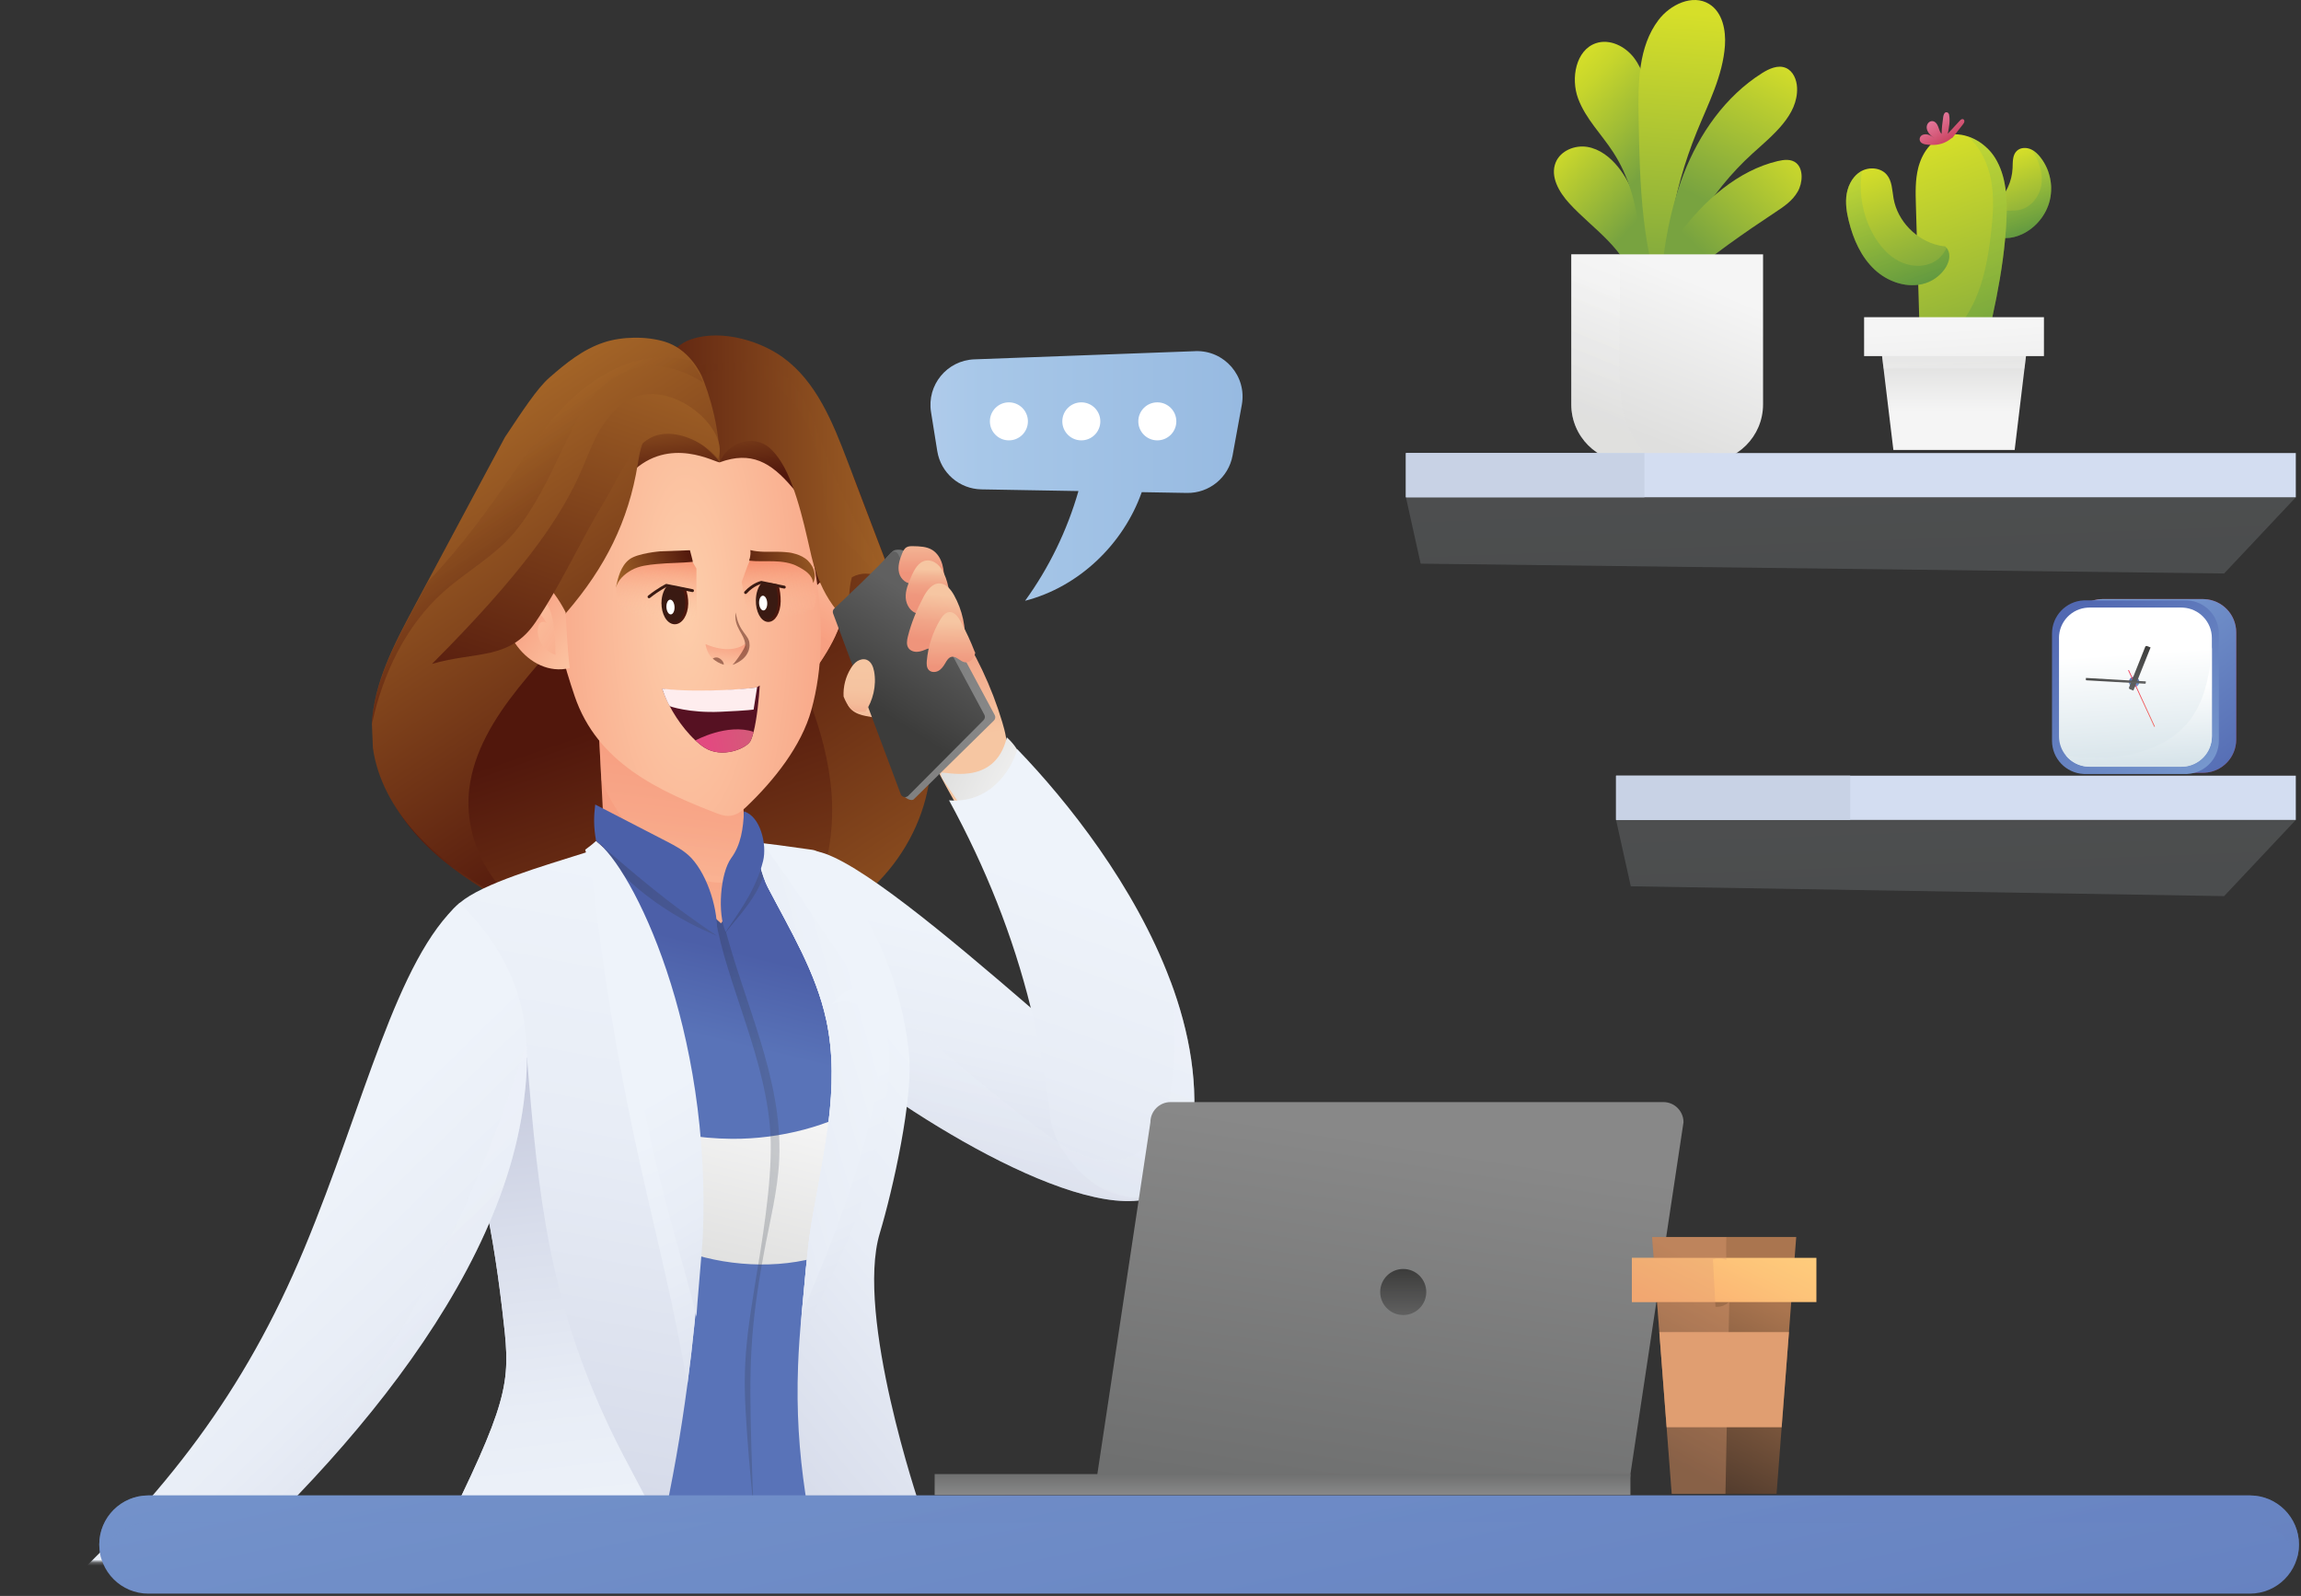 <svg width="793" height="550" viewBox="0 0 793 550" fill="none" xmlns="http://www.w3.org/2000/svg">
<rect x="0" y="0" width="793" height="550" fill="#333333" stroke="none"/>
<mask id="mask0_1088_1493" style="mask-type:luminance" maskUnits="userSpaceOnUse" x="0" y="111" width="483" height="428">
<path d="M482.42 111.449H0V538.259H482.42V111.449Z" fill="white"/>
</mask>
<g mask="url(#mask0_1088_1493)">
<path d="M311.62 269.599C311.39 271.399 311.08 273.189 310.69 274.989C307.94 287.559 300.98 299.079 291.39 307.629C291.14 307.779 290.89 307.919 290.64 308.059C289.8 308.549 288.95 309.029 288.08 309.499C287.96 309.569 287.84 309.639 287.71 309.699C287.59 309.769 287.47 309.829 287.34 309.899C287.32 309.899 287.3 309.919 287.28 309.929C287.26 309.939 287.24 309.949 287.22 309.959C286.58 310.299 285.94 310.639 285.29 310.969C284.97 311.139 284.64 311.299 284.31 311.459C283.82 311.699 283.33 311.939 282.84 312.179C282.49 312.349 282.14 312.509 281.78 312.679C281.4 312.859 281.02 313.029 280.64 313.209C280.2 313.409 279.75 313.609 279.3 313.809C278.6 314.119 277.89 314.419 277.17 314.719C275.39 315.459 273.59 316.149 271.76 316.809C271.48 316.909 271.21 317.009 270.93 317.099C270.21 317.349 269.5 317.589 268.77 317.829C259.32 320.909 249.21 322.859 238.78 323.239C219.02 323.959 199.27 319.449 180.36 313.679C180.27 313.649 180.17 313.619 180.08 313.589C179.27 313.339 178.46 313.089 177.65 312.819C177.05 312.629 176.46 312.429 175.87 312.229C175.84 312.229 175.8 312.209 175.77 312.199C175.26 312.029 174.76 311.859 174.26 311.669C173.84 311.519 173.42 311.369 173 311.219C172.41 311.009 171.83 310.789 171.25 310.569C170.93 310.449 170.61 310.319 170.28 310.189C170.28 310.189 170.28 310.169 170.28 310.159C170.34 310.179 170.4 310.209 170.47 310.229C170.36 309.709 170.27 309.179 170.19 308.639C160.63 302.879 151.31 296.459 143.85 288.159C136.87 280.389 131.55 270.809 130.14 260.489L129.82 252.519C130.51 239.129 137.1 226.369 143.53 214.379C145.07 211.499 146.61 208.619 148.16 205.739C152.77 197.139 157.38 188.529 161.99 179.929C162.51 178.959 163.03 177.989 163.55 177.019C167.2 174.479 170.91 172.079 174.65 169.839C175.39 169.399 176.13 168.959 176.86 168.529C181.77 165.669 186.75 163.039 191.8 160.669C192.14 160.509 192.48 160.349 192.82 160.199C203.08 155.449 213.61 151.719 224.3 149.019C225.2 148.789 226.1 148.569 227.01 148.359C228.01 148.129 229.01 147.909 230.02 147.709C233.63 146.999 237.33 146.529 241.02 146.389C241.34 146.369 241.67 146.359 241.99 146.349C243.74 146.299 245.48 146.329 247.21 146.439C249.71 146.589 252.17 146.909 254.59 147.419C258.74 148.289 262.75 149.729 266.49 151.829C274.64 156.429 280.76 163.789 286.45 171.269C290.36 181.529 294.26 191.789 298.17 202.049C299.4 205.289 300.64 208.539 301.87 211.779C301.87 211.789 301.87 211.809 301.89 211.829C302.45 213.539 303.01 215.259 303.56 216.999C304.11 218.719 304.65 220.439 305.18 222.179C306.25 225.669 307.27 229.189 308.18 232.729C311.34 244.949 313.23 257.359 311.63 269.609L311.62 269.599Z" fill="url(#paint0_linear_1088_1493)"/>
<path d="M264.279 324.319C262.589 325.979 262.529 343.659 262.449 345.969C249.029 343.289 245.459 364.329 232.049 361.649C228.609 360.959 214.099 320.979 211.859 318.399C209.719 315.939 209.459 312.509 209.299 309.329C208.609 295.809 207.919 282.279 207.229 268.759C206.439 253.329 205.649 237.899 204.859 222.479C216.999 233.199 234.279 240.319 252.109 241.549C253.589 241.659 255.069 241.719 256.559 241.739C256.399 243.499 256.249 245.269 256.129 247.029C254.859 265.359 255.869 283.839 259.099 301.949C260.439 309.479 262.169 316.959 264.279 324.329V324.319Z" fill="url(#paint1_linear_1088_1493)"/>
<path style="mix-blend-mode:multiply" opacity="0.42" d="M259.099 301.949C256.629 303.489 253.809 303.799 250.929 304.099C235.109 305.709 215.769 289.559 207.229 268.759C206.439 253.329 205.649 237.899 204.859 222.479C216.999 233.199 234.279 240.319 252.109 241.549C253.479 243.349 254.819 245.179 256.129 247.029C254.859 265.359 255.869 283.839 259.099 301.949Z" fill="url(#paint2_linear_1088_1493)"/>
<path d="M320.51 267.299C320.27 269.189 319.95 271.059 319.54 272.939C316.67 286.089 309.37 298.159 299.33 307.109C299.07 307.269 298.8 307.419 298.53 307.569C297.65 308.079 296.76 308.579 295.85 309.069C295.73 309.139 295.6 309.209 295.47 309.279C295.34 309.349 295.22 309.419 295.09 309.489C295.07 309.489 295.05 309.509 295.03 309.519C295.01 309.529 294.99 309.539 294.97 309.549C294.3 309.899 293.63 310.259 292.95 310.599C292.61 310.769 292.27 310.939 291.93 311.109C291.42 311.359 290.91 311.609 290.39 311.859C290.02 312.029 289.66 312.209 289.29 312.379C288.9 312.559 288.5 312.749 288.1 312.929C287.64 313.139 287.17 313.349 286.7 313.559C285.97 313.879 285.22 314.199 284.47 314.509C282.61 315.279 280.73 316.009 278.81 316.699C278.52 316.799 278.23 316.899 277.94 316.999C277.19 317.259 276.44 317.509 275.68 317.759C285.03 304.269 288.23 286.229 286.22 269.619C283.53 247.399 273.09 226.979 262.82 207.099C254.44 190.869 244.07 171.929 235.7 155.699C234.61 153.589 233.52 151.479 232.43 149.369L238.35 147.729L253.1 138.329C255.71 138.489 258.29 138.819 260.83 139.359C265.18 140.269 269.38 141.769 273.28 143.979C281.81 148.789 288.22 156.499 294.17 164.329C298.26 175.069 302.34 185.809 306.43 196.559C307.72 199.949 309.01 203.349 310.31 206.749C310.31 206.769 310.31 206.779 310.33 206.799C310.91 208.589 311.5 210.389 312.08 212.209C312.65 214.009 313.22 215.809 313.77 217.629C314.89 221.279 315.95 224.969 316.91 228.669C320.21 241.459 322.19 254.459 320.52 267.279L320.51 267.299Z" fill="url(#paint3_linear_1088_1493)"/>
<path style="mix-blend-mode:screen" opacity="0.52" d="M320.511 267.299C319.431 262.529 317.941 257.839 315.951 253.279C311.881 243.909 305.871 235.519 301.401 226.339C300.321 224.129 299.331 221.829 298.481 219.489C295.821 212.119 294.601 204.239 296.581 196.749C299.881 194.899 303.461 195.139 306.421 196.579C307.711 199.969 309.001 203.369 310.301 206.769C310.301 206.789 310.301 206.799 310.321 206.819C310.901 208.609 311.491 210.409 312.071 212.229C312.641 214.029 313.211 215.839 313.761 217.649C314.881 221.299 315.941 224.989 316.901 228.689C320.201 241.479 322.181 254.479 320.511 267.299Z" fill="url(#paint4_linear_1088_1493)"/>
<path d="M277.41 211.889C277.66 208.469 278.98 205.119 281.15 202.329C282.5 200.599 284.56 198.959 286.85 199.289C288.4 199.509 289.67 200.639 290.32 201.959C290.97 203.269 291.09 204.759 291.08 206.199C290.97 216.579 284.49 225.869 278.24 234.519C278.98 227.629 276.74 220.819 277.41 211.899V211.889Z" fill="url(#paint5_linear_1088_1493)"/>
<path style="mix-blend-mode:multiply" opacity="0.86" d="M277.41 211.889C277.66 208.469 278.98 205.119 281.15 202.329C282.5 200.599 284.56 198.959 286.85 199.289C288.4 199.509 289.67 200.639 290.32 201.959C290.97 203.269 291.09 204.759 291.08 206.199C290.97 216.579 284.49 225.869 278.24 234.519C278.98 227.629 276.74 220.819 277.41 211.899V211.889Z" fill="url(#paint6_linear_1088_1493)"/>
<path d="M270.65 155.358C274.91 169.968 279.19 184.628 281.39 199.628C283.59 214.628 283.67 230.068 279.61 244.728C276.18 257.128 266.74 268.968 257.22 278.038C254.02 281.088 251.47 282.018 247.24 280.378C227.09 272.608 205.87 262.968 198.04 239.888C190.75 218.398 186.01 195.558 193.77 174.218C197.42 164.178 203.24 154.628 211.78 147.598C220.32 140.568 231.77 136.268 243.14 137.208C254.51 138.158 267.57 144.818 270.64 155.348L270.65 155.358Z" fill="url(#paint7_radial_1088_1493)"/>
<path d="M243.141 221.999C243.191 222.109 243.511 225.179 245.631 226.989C246.671 227.879 247.951 228.669 249.431 229.079C249.881 229.209 250.351 229.299 250.841 229.339C253.001 229.539 259.531 226.279 256.861 221.849C254.831 223.499 250.301 224.989 243.141 221.999Z" fill="url(#paint8_linear_1088_1493)"/>
<path opacity="0.49" d="M245.641 226.989C246.681 227.879 247.961 228.669 249.441 229.079C249.441 229.019 249.551 227.999 248.181 227.029C246.771 226.019 245.641 226.989 245.641 226.989Z" fill="#4E1A10"/>
<path opacity="0.49" d="M253.559 211.099C252.709 216.119 256.629 218.539 256.819 222.059C257.219 222.949 253.269 228.429 252.439 229.109C253.239 228.939 253.959 228.469 254.689 228.059C258.939 225.529 258.299 221.709 258.299 222.029C258.299 218.699 254.559 217.999 253.569 211.099H253.559Z" fill="#4E1A10"/>
<path d="M205.6 180.509C206.07 173.879 212.77 167.699 217.47 163.009C230.74 149.739 246.97 159.719 248.06 159.319C258.86 155.369 265.68 159.299 272.99 167.939C277.84 173.679 282 175.939 286.86 181.679C286.91 170.519 282.16 159.419 274.06 151.749C265.96 144.079 252.63 139.939 241.49 140.599C235.88 140.929 230.19 142.509 225.81 146.029C220.28 150.469 217.45 154.689 215.26 161.429C213.07 168.179 211.22 177.949 205.61 180.519L205.6 180.509Z" fill="url(#paint9_linear_1088_1493)"/>
<path d="M257.55 215.258C257.61 210.038 255.59 200.598 255.59 200.598C255.59 200.598 257.69 194.688 258.22 193.608C259.07 191.888 261.08 193.398 262.9 192.588C265.51 191.418 265.56 192.308 268.23 191.278C269.72 190.698 271.35 190.138 272.9 190.538C274.81 191.038 280.27 197.608 280.58 199.458C282.74 212.268 278.53 210.198 278.53 210.198C276.25 212.888 276.45 211.128 274.08 212.078C269.13 214.058 263.54 214.578 257.56 215.258H257.55Z" fill="url(#paint10_linear_1088_1493)"/>
<path d="M240.21 215.629C240.14 210.729 240.07 205.819 240 200.919C239.98 199.799 240.02 195.939 240.02 195.939L237.35 191.409C237.35 191.409 228.59 192.219 225.66 191.239C224.03 190.699 222.94 191.819 221.24 192.209C219.14 192.679 213.25 197.779 212.91 199.519C210.54 211.539 217.2 210.889 217.2 210.889C219.7 213.419 219.49 211.769 222.08 212.649C227.51 214.509 233.65 214.999 240.22 215.639L240.21 215.629Z" fill="url(#paint11_linear_1088_1493)"/>
<path d="M258.59 189.579C261.73 190.369 265.01 190.119 268.24 190.159C271.47 190.199 274.86 190.599 277.51 192.459C280.15 194.319 281.72 198.049 280.23 200.919C279.98 198.089 277.44 196.529 274.93 195.209C272.42 193.879 269.51 193.509 266.67 193.429C263.83 193.349 260.98 193.539 258.15 193.219C258.26 192.819 258.84 191.539 258.59 189.579Z" fill="url(#paint12_linear_1088_1493)"/>
<path d="M316.901 228.679C309.941 225.869 303.771 223.019 298.481 219.479C289.411 213.409 282.971 205.319 279.691 191.879C278.101 185.339 274.861 168.149 269.241 159.249C268.031 157.319 266.701 155.659 265.261 154.389C259.571 149.399 250.621 152.599 248.061 159.319C245.241 155.959 240.641 150.859 238.321 147.759C236.251 144.989 234.461 142.299 233.081 139.689C232.851 139.249 232.631 138.819 232.421 138.379C230.031 133.349 225.631 130.709 227.571 126.049C228.661 123.439 233.901 118.819 236.381 117.669C246.321 113.079 260.821 116.689 269.741 123.109C281.351 131.469 287.011 145.609 292.101 158.969C292.781 160.759 293.461 162.549 294.151 164.349C298.241 175.089 302.321 185.829 306.411 196.579C307.481 199.389 308.551 202.209 309.621 205.019C309.841 205.599 310.061 206.179 310.281 206.759C310.281 206.779 310.281 206.789 310.301 206.809C310.881 208.599 311.471 210.399 312.051 212.219C312.541 213.749 313.021 215.279 313.491 216.829C313.581 217.099 313.651 217.369 313.741 217.639C314.861 221.289 315.921 224.979 316.881 228.679H316.901Z" fill="url(#paint13_linear_1088_1493)"/>
<path style="mix-blend-mode:screen" opacity="0.6" d="M313.5 216.829C308.29 207.939 303.38 198.759 296.25 191.439C292.26 187.339 287.47 183.659 285.41 178.329C284.21 175.219 284.06 171.819 283.77 168.499C283.04 160.209 281.26 151.879 277.25 144.579C273.24 137.279 266.81 131.089 258.87 128.589C250.93 126.089 239.51 127.789 233.76 133.809C226.45 132.019 228.94 129.799 231.71 128.479C234.48 127.159 237.54 126.599 240.57 126.069C248.97 124.619 260.12 123.399 267.55 127.579C276.09 132.399 279.55 142.679 282.87 151.909C289.6 170.609 298.62 188.479 309.63 205.019C309.85 205.599 310.07 206.179 310.29 206.759C310.29 206.779 310.29 206.789 310.31 206.809C310.89 208.599 311.48 210.399 312.06 212.219C312.55 213.749 313.03 215.279 313.5 216.829Z" fill="url(#paint14_linear_1088_1493)"/>
<path d="M248.05 159.308C245.29 155.108 233.95 146.808 232.46 146.548C229.68 146.088 226.81 146.538 224.63 148.258C224.03 148.738 223.51 149.278 223.06 149.868C220.99 152.608 220.36 156.418 219.8 159.908C216.6 179.708 208.48 195.608 195.42 210.828C191.87 214.968 189.41 225.338 185.56 228.768C183.2 231.548 180.84 234.338 178.58 237.188C170.43 247.428 163.19 259.058 161.7 272.068C159.87 287.998 167.78 304.628 181.16 313.418C181.07 313.388 180.97 313.358 180.87 313.328C180.03 313.068 179.2 312.808 178.36 312.528C177.75 312.328 177.13 312.128 176.53 311.918L176.43 311.888C175.9 311.708 175.38 311.538 174.86 311.338C174.43 311.178 173.99 311.038 173.56 310.868C172.95 310.648 172.35 310.428 171.75 310.198C171.41 310.068 171.08 309.938 170.75 309.808C170.63 309.258 170.54 308.708 170.45 308.148C160.44 302.108 150.69 295.398 142.87 286.708C135.56 278.578 129.99 268.538 128.51 257.738L128.17 249.398C128.89 235.378 135.79 222.028 142.53 209.468C144.14 206.448 145.76 203.448 147.37 200.418C152.2 191.418 157.02 182.408 161.84 173.398C162.39 172.388 162.93 171.368 163.47 170.358C166.98 163.808 170.49 157.268 173.99 150.718C174 150.698 174.02 150.688 174.02 150.668C179.89 141.858 185.15 133.778 189.33 130.148C195.16 125.068 200.8 120.438 208.14 117.998C214.39 115.928 222.91 115.828 229.21 117.788C232.88 118.928 235.99 121.258 238.43 124.228C238.62 124.438 238.8 124.668 238.97 124.898C240 126.238 240.89 127.678 241.66 129.198C242.08 130.038 248.04 143.858 248.04 159.298L248.05 159.308Z" fill="url(#paint15_linear_1088_1493)"/>
<path d="M194.95 211.049C194.95 211.049 183.62 187.599 175.31 204.519C169.76 215.809 182.12 233.749 196.36 230.219C195.56 224.579 194.95 211.049 194.95 211.049Z" fill="url(#paint16_linear_1088_1493)"/>
<path style="mix-blend-mode:multiply" opacity="0.62" d="M180.03 210.638C178.91 208.878 180.121 206.288 182.081 205.598C184.041 204.898 186.311 205.778 187.741 207.308C189.161 208.828 189.881 210.878 190.351 212.918C191.311 217.078 191.381 221.388 191.441 225.658C187.691 224.578 184.991 220.628 185.361 216.748C185.441 215.938 185.67 215.078 186.31 214.588C186.95 214.098 188.081 214.208 188.361 214.968C187.131 211.638 183.69 209.248 180.03 210.658V210.638Z" fill="url(#paint17_linear_1088_1493)"/>
<path d="M237.761 189.629L227.601 189.999C227.601 189.999 219.701 190.609 216.861 192.809C213.941 195.069 212.991 198.989 212.221 202.599C213.041 199.799 215.161 197.819 217.731 196.419C220.341 194.989 223.391 194.669 226.351 194.379C230.441 193.969 234.681 194.039 238.771 193.629C238.771 193.309 237.771 189.619 237.771 189.619L237.761 189.629Z" fill="url(#paint18_linear_1088_1493)"/>
<path style="mix-blend-mode:screen" opacity="0.56" d="M242.229 131.788C222.799 119.308 206.819 129.589 199.059 144.269C197.589 147.059 196.189 149.908 194.819 152.758C194.439 153.558 194.049 154.359 193.669 155.159C188.979 164.999 184.359 174.878 177.449 183.288C170.619 191.598 160.779 196.848 152.759 204.038C139.849 215.628 132.079 232.018 128.309 248.868C128.269 249.048 128.229 249.238 128.189 249.418C128.919 235.398 135.889 222.049 142.689 209.489C144.319 206.469 145.949 203.468 147.579 200.438C160.179 186.839 167.079 177.118 175.739 164.648C176.459 163.618 177.189 162.558 177.939 161.478C179.869 158.688 181.909 155.748 184.139 152.578C192.599 140.568 203.039 129.978 216.989 125.078C223.389 122.838 231.089 122.548 237.819 124.238C238.009 124.448 238.189 124.679 238.369 124.909C239.409 126.249 240.309 127.689 241.089 129.209C241.509 130.049 241.899 130.908 242.239 131.778L242.229 131.788Z" fill="url(#paint19_linear_1088_1493)"/>
<path d="M247.461 158.079C242.201 151.759 231.561 147.059 224.271 150.849C216.971 154.639 212.501 165.909 208.221 172.929C199.931 186.539 193.501 201.259 184.551 214.439C175.591 227.619 164.201 224.358 148.891 228.788C210.511 167.168 196.301 157.019 212.501 140.819C227.141 126.179 252.241 147.089 247.461 158.079Z" fill="url(#paint20_linear_1088_1493)"/>
<path d="M228.471 207.659C228.391 211.399 230.161 214.529 232.431 214.639C234.701 214.749 236.611 211.809 236.691 208.069C236.731 206.399 236.411 204.369 235.821 203.149C233.981 202.709 232.181 202.599 230.431 202.099C229.291 203.259 228.511 205.299 228.461 207.659H228.471Z" fill="#3A1A12" stroke="url(#paint21_linear_1088_1493)" stroke-miterlimit="10"/>
<path d="M231.197 211.735C231.969 211.697 232.538 210.53 232.468 209.129C232.398 207.728 231.715 206.623 230.943 206.662C230.171 206.7 229.602 207.867 229.672 209.268C229.742 210.669 230.424 211.774 231.197 211.735Z" fill="white"/>
<path d="M223.68 205.669C227.04 203.009 229.66 201.739 229.66 201.739L238.66 203.549" stroke="#3A1A12" stroke-miterlimit="10" stroke-linecap="round"/>
<path d="M260.99 206.839C260.93 210.579 262.57 213.709 264.66 213.839C266.75 213.959 268.49 211.029 268.55 207.289C268.58 205.619 268.33 203.099 267.79 201.889C266.1 201.439 264.61 201.349 262.78 201.299C261.74 202.449 261.03 204.489 260.99 206.849V206.839Z" fill="#3A1A12" stroke="url(#paint22_linear_1088_1493)" stroke-miterlimit="10"/>
<path d="M263.138 210.373C263.91 210.334 264.48 209.167 264.41 207.766C264.34 206.365 263.657 205.261 262.885 205.299C262.112 205.338 261.543 206.505 261.613 207.906C261.683 209.307 262.366 210.412 263.138 210.373Z" fill="white"/>
<path d="M256.949 204.199C259.579 201.309 262.379 200.709 262.379 200.709L270.289 202.339" stroke="#3A1A12" stroke-miterlimit="10" stroke-linecap="round"/>
<path d="M228.221 237.339V237.369C238.651 239.599 260.431 237.149 260.911 236.849C261.241 236.659 261.561 236.449 261.831 236.239C261.601 240.549 260.851 247.719 259.721 252.219C259.361 253.629 258.971 254.739 258.571 255.469C257.121 257.959 248.811 261.499 242.761 257.619C241.671 256.919 240.651 256.089 239.661 255.169C234.481 250.319 230.831 243.929 229.231 240.029C228.561 238.399 228.211 237.349 228.211 237.349V237.329L228.221 237.339Z" fill="#561122"/>
<path d="M228.18 237.319C241.63 238.979 260.42 237.129 260.93 236.829L259.72 244.519C259.72 244.519 258.25 244.859 248.29 245.299C237.39 245.779 230.82 243.379 230.82 243.379C229.55 241.379 228.19 237.319 228.19 237.319H228.18Z" fill="#FEEDEE"/>
<path d="M259.73 252.219C259.37 253.629 258.98 254.739 258.58 255.469C257.13 257.959 248.82 261.499 242.77 257.619C241.68 256.919 240.66 256.089 239.67 255.169C239.67 255.169 250.62 249.149 259.73 252.219Z" fill="url(#paint23_linear_1088_1493)"/>
<path style="mix-blend-mode:screen" opacity="0.52" d="M316.43 266.349C315.4 261.799 313.98 257.319 312.08 252.949C308.19 243.999 302.46 235.979 298.18 227.219C297.14 225.109 296.2 222.909 295.39 220.669C292.85 213.629 291.69 206.099 293.58 198.949C296.73 197.179 300.15 197.409 302.98 198.789C304.21 202.029 305.45 205.279 306.68 208.519C306.68 208.529 306.68 208.549 306.7 208.569C307.26 210.279 307.82 211.999 308.37 213.739C308.91 215.459 309.46 217.189 309.99 218.919C311.06 222.409 312.08 225.929 312.99 229.469C316.15 241.689 318.04 254.099 316.44 266.349H316.43Z" fill="url(#paint24_linear_1088_1493)"/>
<path d="M175.08 306.889C175.02 306.879 174.97 306.849 174.91 306.829C174.96 306.849 175.02 306.869 175.08 306.889Z" fill="url(#paint25_linear_1088_1493)"/>
<path d="M329.911 277.889C324.601 268.619 319.461 259.159 316.191 248.989C312.921 238.819 311.581 227.819 313.981 217.409C314.901 213.429 317.251 208.869 321.341 208.739C324.711 208.629 327.271 211.649 329.151 214.449C336.251 225.019 341.751 236.659 345.411 248.859C346.421 252.229 347.301 255.749 346.871 259.239C346.271 264.069 343.181 268.309 339.381 271.349C335.571 274.379 331.061 276.379 329.901 277.889H329.911Z" fill="url(#paint26_linear_1088_1493)"/>
<path d="M305.591 248.979C304.211 247.969 302.501 247.529 300.821 247.209C299.141 246.889 297.421 246.669 295.831 246.039C294.241 245.409 292.751 244.289 292.131 242.689C291.511 241.089 292.021 239.009 293.531 238.209C295.301 237.279 297.421 238.339 299.411 238.389C300.471 238.419 301.541 238.159 302.561 238.439C303.971 238.819 304.931 240.139 305.451 241.499C306.411 244.019 306.191 246.959 305.581 248.979H305.591Z" fill="url(#paint27_linear_1088_1493)"/>
<path d="M313.061 191.029L342.821 246.439C343.151 247.049 343.041 247.809 342.551 248.299L314.921 275.449C314.111 276.259 311.721 275.009 311.321 273.939L290.701 211.549C290.481 210.949 290.631 210.279 291.101 209.849C294.271 206.879 302.941 194.369 307.711 189.909C308.521 189.159 312.011 189.119 313.071 191.039L313.061 191.029Z" fill="url(#paint28_linear_1088_1493)"/>
<path d="M309.479 190.909L339.239 246.319C339.569 246.929 339.459 247.689 338.969 248.179L313.019 274.239C312.209 275.049 310.829 274.759 310.419 273.679L287.109 211.419C286.889 210.819 287.039 210.149 287.509 209.719C290.679 206.749 302.799 195.359 306.899 190.619C307.619 189.789 308.949 189.939 309.479 190.909Z" fill="url(#paint29_linear_1088_1493)"/>
<path d="M325.471 200.589C325.401 198.549 325.321 196.479 324.751 194.509C324.191 192.539 323.081 190.659 321.351 189.569C319.411 188.339 316.981 188.269 314.681 188.229C313.911 188.219 313.091 188.209 312.431 188.599C311.641 189.059 311.221 189.949 310.881 190.799C310.031 192.909 309.311 195.219 309.851 197.429C310.381 199.639 312.631 201.579 314.821 200.999L325.481 200.599L325.471 200.589Z" fill="url(#paint30_linear_1088_1493)"/>
<path d="M298.21 245.339C295.3 245.099 293.251 246.269 290.731 240.069C290.541 236.679 291.421 233.239 293.201 230.349C293.801 229.379 294.521 228.449 295.481 227.839C296.441 227.229 297.69 226.979 298.75 227.409C300.25 228.029 300.94 229.759 301.24 231.359C302.16 236.269 300.82 241.549 298.21 245.339Z" fill="url(#paint31_linear_1088_1493)"/>
<path d="M327.75 209.969C327.45 205.809 327.12 201.539 325.38 197.749C324.8 196.489 324.05 195.279 322.98 194.389C321.91 193.499 320.5 192.969 319.13 193.179C316.51 193.589 315.06 196.359 314.01 198.789C313.02 201.099 312 203.509 312.14 206.019C312.28 208.529 313.95 211.149 316.45 211.469L327.76 209.949L327.75 209.969Z" fill="url(#paint32_linear_1088_1493)"/>
<path d="M332.53 222.099C332.97 216.219 331.65 210.219 328.77 205.069C327.68 203.119 326.03 201.099 323.8 201.049C321.24 200.989 319.45 203.489 318.25 205.749C315.96 210.079 314.06 214.629 312.88 219.369C312.55 220.689 312.31 222.189 313.07 223.319C313.73 224.299 315.02 224.709 316.2 224.629C317.38 224.549 318.5 224.069 319.58 223.599L332.53 222.089V222.099Z" fill="url(#paint33_linear_1088_1493)"/>
<path d="M335.959 224.729C334.549 221.069 332.899 217.509 331.019 214.069C330.169 212.519 328.899 210.789 327.139 210.939C325.769 211.059 324.799 212.309 324.079 213.489C321.479 217.789 319.869 222.689 319.409 227.699C319.309 228.809 319.309 230.059 320.069 230.879C320.879 231.739 322.299 231.769 323.349 231.219C324.389 230.669 325.119 229.669 325.709 228.649C326.259 227.699 326.869 226.579 327.949 226.359C329.639 226.009 330.929 228.069 332.639 228.259C333.779 228.379 334.869 227.609 335.459 226.629C336.059 225.649 336.259 224.489 335.939 224.739L335.959 224.729Z" fill="url(#paint34_linear_1088_1493)"/>
<path d="M175.089 306.928C174.849 306.838 174.609 306.748 174.369 306.648C174.609 306.738 174.849 306.838 175.089 306.928Z" fill="url(#paint35_linear_1088_1493)"/>
<path d="M357.131 270.119C352.321 264.069 352.751 259.399 346.991 254.099C342.771 271.779 324.561 265.369 324.361 266.389C324.161 267.409 324.821 268.449 325.451 269.369C329.501 275.269 333.541 281.169 337.591 287.079C346.241 284.179 353.521 278.339 357.131 270.109V270.119Z" fill="url(#paint36_linear_1088_1493)"/>
<path d="M279.12 356.228C282.04 358.888 285.57 361.858 289.55 364.988C322.72 391.118 387.81 429.378 405.02 407.378C408.96 402.348 402.48 394.568 399.68 388.818C396.89 383.068 391.88 378.758 387 374.628C377.49 366.608 366.51 357.018 355.22 347.288C326.13 322.188 294.99 296.128 281.72 293.438C278.67 296.938 274.68 308.098 273.28 320.348C271.88 332.588 270 347.948 279.11 356.238L279.12 356.228Z" fill="url(#paint37_linear_1088_1493)"/>
<path d="M327.07 275.809C339.75 299.079 349.09 322.529 355.23 347.289C358.31 359.659 360.58 372.349 362.07 385.509C362.36 388.119 363.31 390.939 364.78 393.779C367.45 398.969 371.85 404.159 377.19 407.979C385.46 413.879 398.18 414.879 405.03 407.379C408.6 403.459 409.96 398.039 410.72 392.799C413.38 374.399 410 355.659 403.31 337.889C391.1 305.369 367.91 276.129 350.59 258.199C348.4 265.949 340.79 276.959 327.07 275.809Z" fill="url(#paint38_linear_1088_1493)"/>
<path style="mix-blend-mode:multiply" opacity="0.36" d="M289.561 364.989C322.731 391.119 387.821 429.379 405.031 407.379C408.601 403.459 409.961 398.039 410.721 392.799C413.381 374.399 410.001 355.659 403.311 337.889C404.971 349.519 405.171 361.369 403.861 373.049C403.261 378.399 402.091 384.069 399.691 388.819C397.851 392.429 395.301 395.529 391.721 397.519C386.251 400.579 379.391 400.299 373.481 398.189C370.401 397.089 367.531 395.539 364.781 393.779C362.251 392.169 359.801 390.359 357.401 388.539C332.591 369.769 309.241 349.049 287.651 326.639C285.841 339.439 286.641 352.429 289.551 364.999L289.561 364.989Z" fill="url(#paint39_linear_1088_1493)"/>
<path d="M200.53 517.379C217.96 522.269 231.73 533.549 250.81 537.589C253.53 523.119 261.05 525.279 262.16 536.999C276.01 529.379 284.47 515.239 289.04 501.319C291.76 493.019 289.63 484.029 288.09 475.429C284.86 457.519 284.3 444.719 286.33 430.649C287.48 422.739 289.44 414.439 292.22 404.579C295.37 393.369 299.62 382.169 299.31 370.539C299.27 369.089 299.17 367.619 299.02 366.139C296.1 337.549 273.14 301.819 263.27 291.949C256.12 301.209 256.16 308.029 249.2 317.259C248.96 317.579 248.72 317.889 248.47 318.209C247.87 317.649 247.25 317.089 246.63 316.539C234.7 305.889 219.02 296.909 206.2 291.119C213.41 319.959 217.7 347.679 219.09 375.049C219.86 389.969 219.75 404.789 218.77 419.639C216.69 451.689 210.6 483.849 200.51 517.379H200.53Z" fill="url(#paint40_linear_1088_1493)"/>
<path style="mix-blend-mode:multiply" d="M218.789 422.879C224.279 426.409 230.379 429.409 237.079 431.659C252.499 436.829 271.409 437.449 286.329 431.689C287.479 425.369 289.439 418.729 292.219 410.849C295.369 401.889 299.619 392.939 299.309 383.639C299.269 382.479 299.169 381.309 299.019 380.119C286.089 387.969 269.259 392.569 252.289 392.469C240.749 392.399 229.709 390.369 219.099 387.229C219.869 399.159 219.759 411.009 218.779 422.869L218.789 422.879Z" fill="url(#paint41_linear_1088_1493)"/>
<path style="mix-blend-mode:multiply" opacity="0.24" d="M260.071 443.459C255.851 469.139 256.031 476.389 258.101 502.379C258.541 507.919 259.061 513.459 259.641 518.979C259.381 512.019 259.131 505.039 258.931 498.049C258.181 471.169 258.421 457.909 263.331 431.539C265.301 420.949 268.031 410.439 268.541 399.679C269.891 371.349 255.981 344.899 249.191 317.259C248.961 317.579 248.711 317.889 248.471 318.209C247.871 317.649 247.251 317.079 246.631 316.539C250.151 338.749 264.881 366.239 265.601 392.999C266.011 408.239 262.541 428.389 260.071 443.439V443.459Z" fill="url(#paint42_linear_1088_1493)"/>
<path style="mix-blend-mode:multiply" opacity="0.24" d="M204.619 289.709C220.319 298.369 234.669 309.459 246.999 322.479C229.719 315.429 214.339 303.789 204.619 289.709Z" fill="url(#paint43_linear_1088_1493)"/>
<path style="mix-blend-mode:multiply" opacity="0.24" d="M250.061 321.399C253.841 311.499 258.811 302.059 264.831 293.329C264.741 299.049 262.521 304.569 259.421 309.379C256.321 314.189 252.361 318.369 250.061 321.399Z" fill="url(#paint44_linear_1088_1493)"/>
<path d="M149.839 354.628C151.389 359.198 152.849 363.548 154.229 367.738C163.789 396.838 169.179 418.148 173.079 451.288C175.849 474.908 176.639 479.548 155.299 523.178C163.589 532.848 184.199 557.928 216.689 570.158C221.109 555.828 224.869 541.508 228.059 527.158C231.749 510.608 234.649 494.018 236.869 477.328C238.779 463.068 240.199 448.728 241.209 434.278C241.389 431.758 241.529 429.238 241.639 426.718C243.519 382.688 233.119 336.578 212.339 300.808C210.169 297.038 207.859 293.378 205.449 289.858C204.019 290.918 203.709 293.208 201.949 293.768C186.959 298.528 166.389 304.408 158.459 311.138C145.329 322.278 152.079 337.438 150.119 339.908C146.719 344.178 148.199 349.798 149.849 354.638L149.839 354.628Z" fill="url(#paint45_linear_1088_1493)"/>
<path style="mix-blend-mode:multiply" d="M203.26 294.629C213.6 389.339 227.99 423.219 236.87 477.349C238.78 463.089 240.2 448.749 241.21 434.299C241.39 431.779 241.53 429.259 241.64 426.739C243.52 382.709 233.12 336.599 212.34 300.829C209.8 298.699 206.07 296.629 203.26 294.639V294.629Z" fill="url(#paint46_linear_1088_1493)"/>
<path style="mix-blend-mode:multiply" d="M155.3 523.188C163.59 532.858 184.2 557.938 216.69 570.168C221.11 555.838 224.87 541.518 228.06 527.168C222.59 515.478 215.89 504.258 210.34 492.568C189.38 448.408 185.52 413.168 181.61 364.438C173.07 371.408 162.94 361.998 154.24 367.738C163.8 396.838 169.19 418.148 173.09 451.288C175.86 474.908 176.65 479.548 155.31 523.178L155.3 523.188Z" fill="url(#paint47_linear_1088_1493)"/>
<path d="M17.34 551.669C25.59 557.839 33.83 563.999 42.08 570.169C44.43 568.299 46.81 566.389 49.19 564.429C105.85 518.139 171.59 448.409 180.49 379.929C181.39 372.949 181.86 366.069 181.44 359.249C180.45 343.169 174.62 327.359 158.45 311.129C136.55 330.529 125.69 380.259 104.9 430.189C84.1 480.109 56.95 514.839 17.33 551.659L17.34 551.669Z" fill="url(#paint48_linear_1088_1493)"/>
<path d="M217.859 353.439C222.479 352.659 227.099 351.879 231.729 351.099C224.129 352.479 219.199 361.139 220.069 368.809C223.479 398.749 237.139 439.939 239.999 453.789C240.109 451.279 242.069 429.179 242.189 426.659C245.459 354.159 217.959 298.989 205.439 289.869C204.239 290.889 202.979 291.879 201.689 292.829C207.719 314.969 211.819 331.289 217.859 353.439Z" fill="url(#paint49_linear_1088_1493)"/>
<path d="M284.761 351.478C289.801 374.708 283.531 398.668 279.561 422.108C278.181 430.248 277.091 444.748 276.271 452.968C275.651 459.138 275.251 464.988 275.041 470.598C273.861 502.118 278.811 526.298 287.011 560.158C313.781 542.928 317.001 518.988 317.001 518.988C317.001 518.988 294.661 453.388 303.201 425.008C307.651 410.208 314.901 378.248 313.251 362.878C309.751 330.438 295.051 308.758 283.881 295.128C282.851 293.878 281.391 293.058 279.771 292.848C272.511 291.898 263.111 290.368 260.091 290.448C259.381 290.458 259.021 290.568 259.131 290.798C261.611 295.558 262.231 301.168 264.611 305.758C272.341 320.558 281.211 335.148 284.751 351.478H284.761Z" fill="url(#paint50_linear_1088_1493)"/>
<path style="mix-blend-mode:multiply" d="M284.761 351.479C289.801 374.709 283.531 398.669 279.561 422.109C278.181 430.249 277.091 444.749 276.271 452.969C275.651 459.139 276.401 456.239 276.191 461.849C286.201 439.529 295.051 425.029 300.671 401.219C304.771 383.869 309.251 367.019 304.261 349.909C299.681 334.229 283.001 315.919 260.101 290.459C259.391 290.469 259.031 290.579 259.141 290.809C261.621 295.569 262.241 301.179 264.621 305.769C272.351 320.569 281.221 335.159 284.761 351.489V351.479Z" fill="url(#paint51_linear_1088_1493)"/>
<path d="M279.571 422.119C278.191 430.259 277.091 444.759 276.281 452.979C287.941 425.499 299.421 396.119 303.081 368.909C303.861 363.149 304.101 356.979 301.341 351.869C298.581 346.759 291.871 343.399 286.741 346.119C289.121 342.649 293.081 340.309 297.261 339.889C284.551 323.519 274.761 306.189 262.051 289.839C262.841 295.149 262.231 301.179 264.621 305.769C272.361 320.579 281.231 335.159 284.761 351.489C289.801 374.719 283.531 398.689 279.561 422.129L279.571 422.119Z" fill="url(#paint52_linear_1088_1493)"/>
<path d="M247.02 322.409C247.73 314.039 244.03 301.969 238.34 295.789C235.94 293.189 232.73 291.509 229.59 289.889C221.44 285.679 213.28 281.469 205.13 277.259C204.67 281.109 204.49 284.749 205.45 289.859C218.44 300.859 229.59 310.899 247.02 322.409Z" fill="#4B60A9"/>
<path d="M250.1 321.159C254 315.309 260.51 306.879 262.99 296.709C264.39 290.979 262.05 281.269 256.38 279.639C256.18 285.409 255.34 291.179 252.04 295.659C248.22 300.849 247.17 314.849 250.1 321.149V321.159Z" fill="#4B60A9"/>
<path style="mix-blend-mode:multiply" opacity="0.36" d="M49.19 564.439C105.849 518.149 171.589 448.419 180.489 379.939C181.389 372.959 181.859 366.079 181.439 359.259C155.989 439.869 120.419 497.249 59.919 553.879C56.309 557.259 52.52 560.709 49.19 564.439Z" fill="url(#paint53_linear_1088_1493)"/>
</g>
<path d="M775.381 515.37H51.131C41.786 515.37 34.211 522.945 34.211 532.29C34.211 541.635 41.786 549.21 51.131 549.21H775.381C784.726 549.21 792.301 541.635 792.301 532.29C792.301 522.945 784.726 515.37 775.381 515.37Z" fill="url(#paint54_linear_1088_1493)"/>
<path d="M411.941 121.02L335.781 123.84C326.361 124.19 319.371 132.7 320.861 142.01L323.011 155.44C324.211 162.95 330.631 168.52 338.241 168.65L371.671 169.23C367.781 182.77 361.551 195.64 353.281 207.04C371.781 202.3 387.161 187.54 393.481 169.61L409.061 169.88C416.751 170.01 423.401 164.56 424.781 157L427.971 139.51C429.771 129.64 421.971 120.64 411.941 121.01V121.02Z" fill="url(#paint55_linear_1088_1493)"/>
<path d="M341.15 145.21C341.15 141.59 344.08 138.66 347.7 138.66C351.32 138.66 354.25 141.59 354.25 145.21C354.25 148.83 351.32 151.76 347.7 151.76C344.08 151.76 341.15 148.83 341.15 145.21Z" fill="white"/>
<path d="M366.109 145.21C366.109 141.59 369.039 138.66 372.659 138.66C376.279 138.66 379.209 141.59 379.209 145.21C379.209 148.83 376.279 151.76 372.659 151.76C369.039 151.76 366.109 148.83 366.109 145.21Z" fill="white"/>
<path d="M392.301 145.21C392.301 141.59 395.231 138.66 398.851 138.66C402.471 138.66 405.401 141.59 405.401 145.21C405.401 148.83 402.471 151.76 398.851 151.76C395.231 151.76 392.301 148.83 392.301 145.21Z" fill="white"/>
<path d="M378.18 508.01L396.47 386.75C396.47 382.92 399.58 379.81 403.41 379.81H573.25C577.08 379.81 580.19 382.92 580.19 386.75L561.9 508.01C561.9 511.84 558.79 514.95 554.96 514.95H385.12C381.29 514.95 378.18 511.84 378.18 508.01Z" fill="url(#paint56_linear_1088_1493)"/>
<path d="M561.899 508.01H322.109V515.23H561.899V508.01Z" fill="url(#paint57_linear_1088_1493)"/>
<path d="M483.6 453.199C487.985 453.199 491.54 449.644 491.54 445.259C491.54 440.874 487.985 437.319 483.6 437.319C479.215 437.319 475.66 440.874 475.66 445.259C475.66 449.644 479.215 453.199 483.6 453.199Z" fill="url(#paint58_linear_1088_1493)"/>
<path d="M563.429 98.41C562.129 92.41 558.349 87.24 554.079 82.84C549.809 78.44 544.969 74.61 540.829 70.08C537.299 66.22 534.159 60.83 536.139 55.99C537.789 51.96 542.689 49.93 546.989 50.62C551.289 51.31 554.959 54.2 557.689 57.6C562.589 63.7 564.979 71.51 565.759 79.29C566.539 87.08 565.809 94.93 563.419 98.41H563.429Z" fill="url(#paint59_linear_1088_1493)"/>
<path d="M565.599 109.24C566.229 89.72 566.49 68.76 556 52.52C551.98 46.29 546.47 40.96 543.87 33.96C541.27 26.96 543.099 17.26 549.979 14.9C554.729 13.27 560.1 15.92 563.18 19.99C566.26 24.06 567.529 29.28 568.469 34.36C573.069 59.33 571.489 85.49 565.599 109.22V109.24Z" fill="url(#paint60_linear_1088_1493)"/>
<path d="M574.889 109.22C565.639 87.65 565.099 63.5 564.709 40.03C564.519 28.53 564.619 16.07 571.569 6.9C575.619 1.56 583.309 -2.13 589.019 1.37C593.619 4.2 594.849 10.37 594.469 15.75C593.729 26.17 588.719 35.72 584.779 45.4C576.229 66.41 572.459 89.36 574.879 109.21L574.889 109.22Z" fill="url(#paint61_linear_1088_1493)"/>
<path d="M571.811 103.77C572.791 88.89 574.831 73.91 580.221 60C585.611 46.09 594.591 33.23 607.201 25.24C609.671 23.68 612.721 22.27 615.421 23.39C617.991 24.46 619.221 27.48 619.331 30.26C619.701 39.71 610.971 46.56 603.961 52.91C589.151 66.33 578.751 84.54 571.821 103.76L571.811 103.77Z" fill="url(#paint62_linear_1088_1493)"/>
<path d="M556.939 123.49C562.709 108.72 569.069 94 578.119 81.48C587.159 68.96 599.199 58.7 612.629 55.52C614.839 55 617.299 54.72 619.049 56.18C621.509 58.23 621.349 62.91 619.549 66.05C617.749 69.19 614.819 71.17 612.009 73.02C590.149 87.48 567.309 104.15 556.939 123.49Z" fill="url(#paint63_linear_1088_1493)"/>
<path d="M607.609 87.649V139.369C607.609 150.379 598.679 159.319 587.659 159.319H561.469C550.459 159.319 541.52 150.389 541.52 139.369V87.649H607.609Z" fill="url(#paint64_linear_1088_1493)"/>
<path style="mix-blend-mode:multiply" opacity="0.37" d="M568.479 159.319H561.469C550.459 159.319 541.52 150.389 541.52 139.369V87.649H558.09C558.96 105.309 556.88 125.289 559.06 140.229C560.14 147.599 564.969 153.739 568.479 159.319Z" fill="url(#paint65_linear_1088_1493)"/>
<path d="M619.039 426.3L618.479 433.49L617.319 448.74L616.529 459.07L614.019 491.87L612.259 514.82H576.129L574.369 491.87L571.859 459.07L571.069 448.74L569.909 433.49L569.359 426.3H619.039Z" fill="url(#paint66_linear_1088_1493)"/>
<path d="M625.991 433.489H562.391V448.729H625.991V433.489Z" fill="url(#paint67_linear_1088_1493)"/>
<path d="M616.529 459.069L614.019 491.869H574.369L571.859 459.069H616.529Z" fill="#E09E71"/>
<g style="mix-blend-mode:multiply" opacity="0.37">
<path d="M595.961 448.6V448.74L595.761 459.07C595.551 470 595.321 480.94 595.101 491.87C594.951 499.53 594.811 507.17 594.651 514.83H576.131L574.371 491.87L571.861 459.07L571.071 448.74H562.391V433.5H569.911L569.361 426.31H594.951C594.881 428.72 594.871 431.11 594.921 433.5C594.921 433.75 594.931 433.99 594.931 434.23C593.511 433.58 591.811 433.5 590.331 434.03C590.591 438.93 590.861 443.83 591.121 448.74C591.151 449.27 591.181 449.81 591.211 450.34C592.881 450.49 594.601 449.89 595.821 448.74C595.871 448.69 595.921 448.65 595.971 448.6H595.961Z" fill="#E09E71"/>
</g>
<path style="mix-blend-mode:multiply" opacity="0.56" d="M51.131 524.88H775.381C783.071 524.88 789.561 530.02 791.611 537.05C792.051 535.54 792.301 533.95 792.301 532.29C792.301 522.94 784.721 515.37 775.381 515.37H51.131C41.781 515.37 34.211 522.95 34.211 532.29C34.211 533.94 34.461 535.54 34.901 537.05C36.961 530.02 43.441 524.88 51.131 524.88Z" fill="url(#paint68_linear_1088_1493)"/>
<g opacity="0.15">
<path d="M489.609 194.25L484.529 171.38H791.209L766.499 197.64L489.609 194.25Z" fill="url(#paint69_linear_1088_1493)"/>
</g>
<path d="M791.209 156.13H484.529V171.38H791.209V156.13Z" fill="#D3DDF1"/>
<path d="M566.709 156.13H484.529V171.38H566.709V156.13Z" fill="#C8D2E5"/>
<g opacity="0.15">
<path d="M562.029 305.439L556.949 282.569H791.209L766.499 308.829L562.029 305.439Z" fill="url(#paint70_linear_1088_1493)"/>
</g>
<path d="M791.209 267.319H556.949V282.569H791.209V267.319Z" fill="#D3DDF1"/>
<path d="M637.639 267.319H556.949V282.569H637.639V267.319Z" fill="#C8D2E5"/>
<path d="M682.741 73.71C682.701 77.47 684.861 80.28 687.601 81.42C687.701 81.46 687.801 81.5 687.891 81.53C687.961 81.55 688.021 81.58 688.091 81.6C688.141 81.62 688.201 81.64 688.251 81.65C688.301 81.67 688.341 81.68 688.391 81.69C688.401 81.69 688.411 81.69 688.421 81.69C688.471 81.71 688.531 81.72 688.591 81.74C688.831 81.81 689.081 81.86 689.321 81.91C689.371 81.91 689.411 81.93 689.461 81.93C689.531 81.94 689.591 81.95 689.661 81.96C689.741 81.97 689.811 81.98 689.891 81.99C690.041 82.01 690.201 82.03 690.351 82.04C690.381 82.04 690.401 82.04 690.431 82.04C690.431 82.04 690.451 82.04 690.461 82.04C690.561 82.04 690.661 82.05 690.771 82.06C690.791 82.06 690.811 82.06 690.841 82.06C690.961 82.06 691.071 82.06 691.191 82.06C693.121 82.06 695.081 81.55 696.851 80.73C701.581 78.53 705.211 74.08 706.431 69.01C706.771 67.58 706.921 66.1 706.891 64.63C706.891 64.53 706.891 64.42 706.881 64.32C706.881 64.23 706.881 64.14 706.871 64.05C706.851 63.71 706.821 63.37 706.781 63.03C706.781 62.95 706.761 62.88 706.751 62.8C706.741 62.68 706.721 62.56 706.701 62.45C706.691 62.37 706.681 62.29 706.661 62.21C706.631 62.04 706.601 61.87 706.571 61.7C706.551 61.62 706.541 61.53 706.521 61.45C706.501 61.33 706.471 61.21 706.441 61.09C706.441 61.09 706.441 61.09 706.441 61.08C706.391 60.85 706.331 60.63 706.271 60.4C706.251 60.32 706.231 60.24 706.201 60.16C706.161 60.01 706.121 59.86 706.071 59.72C706.021 59.57 705.971 59.41 705.921 59.26C705.891 59.18 705.861 59.1 705.841 59.01C705.771 58.81 705.691 58.61 705.611 58.41C705.581 58.34 705.561 58.27 705.531 58.21C705.491 58.12 705.451 58.03 705.411 57.94C705.381 57.86 705.341 57.78 705.311 57.71C705.281 57.63 705.241 57.56 705.201 57.48C705.161 57.41 705.131 57.33 705.091 57.26C705.031 57.13 704.971 57.01 704.901 56.88C704.821 56.73 704.741 56.59 704.661 56.44C704.591 56.32 704.531 56.2 704.461 56.09C704.401 55.99 704.351 55.9 704.291 55.8C704.231 55.7 704.171 55.61 704.111 55.52C704.051 55.43 703.991 55.33 703.931 55.24C703.881 55.16 703.821 55.08 703.761 55C703.761 54.99 703.751 54.98 703.741 54.97C703.661 54.86 703.591 54.75 703.511 54.65C703.441 54.55 703.371 54.45 703.291 54.36C703.261 54.32 703.231 54.28 703.201 54.24C702.351 53.15 701.331 52.15 700.101 51.54C699.901 51.44 699.701 51.35 699.491 51.28C699.451 51.27 699.411 51.25 699.361 51.24C698.561 50.98 697.681 50.91 696.861 51.08C696.561 51.14 696.271 51.24 696.001 51.36C695.631 51.53 695.291 51.76 695.001 52.05C693.521 53.52 693.691 55.89 693.601 57.97C693.401 62.48 691.351 66.84 688.161 70.02C686.601 71.57 684.771 72.84 682.751 73.71H682.741Z" fill="url(#paint71_linear_1088_1493)"/>
<path style="mix-blend-mode:multiply" opacity="0.32" d="M687.02 78.609C687.04 78.869 687.07 79.129 687.11 79.379C687.22 80.069 687.39 80.759 687.6 81.409C687.7 81.449 687.8 81.489 687.89 81.519C687.96 81.539 688.02 81.569 688.09 81.589C688.14 81.609 688.2 81.629 688.25 81.639C688.3 81.659 688.34 81.669 688.39 81.679C688.4 81.679 688.41 81.679 688.42 81.679C688.47 81.699 688.53 81.709 688.59 81.729C688.83 81.799 689.08 81.849 689.32 81.899C689.37 81.899 689.41 81.919 689.46 81.919C689.53 81.929 689.59 81.939 689.66 81.949C689.74 81.959 689.81 81.969 689.89 81.979C690.04 81.999 690.2 82.019 690.35 82.029C690.38 82.029 690.4 82.029 690.43 82.029C690.43 82.029 690.45 82.029 690.46 82.029C690.56 82.029 690.66 82.039 690.77 82.049C690.79 82.049 690.81 82.049 690.84 82.049C690.96 82.049 691.07 82.049 691.19 82.049C693.12 82.049 695.08 81.539 696.85 80.719C701.58 78.519 705.21 74.069 706.43 68.999C706.77 67.569 706.92 66.089 706.89 64.619C706.89 64.519 706.89 64.409 706.88 64.309C706.88 64.219 706.88 64.129 706.87 64.039C706.85 63.699 706.82 63.359 706.78 63.019C706.78 62.939 706.76 62.869 706.75 62.789C706.74 62.669 706.72 62.549 706.7 62.439C706.69 62.359 706.68 62.279 706.66 62.199C706.63 62.029 706.6 61.859 706.57 61.689C706.55 61.609 706.54 61.519 706.52 61.439C706.5 61.319 706.47 61.199 706.44 61.079C706.44 61.079 706.44 61.079 706.44 61.069C706.39 60.839 706.33 60.619 706.27 60.389C706.25 60.309 706.23 60.229 706.2 60.149C706.16 59.999 706.12 59.849 706.07 59.709C706.02 59.559 705.97 59.399 705.92 59.249C705.89 59.169 705.86 59.089 705.84 58.999C705.77 58.799 705.69 58.599 705.61 58.399C705.58 58.329 705.56 58.259 705.53 58.199C705.49 58.109 705.45 58.019 705.41 57.929C705.38 57.849 705.34 57.769 705.31 57.699C705.28 57.619 705.24 57.549 705.2 57.469C705.16 57.399 705.13 57.319 705.09 57.249C705.03 57.119 704.97 56.999 704.9 56.869C704.82 56.719 704.74 56.579 704.66 56.429C704.59 56.309 704.53 56.189 704.46 56.079C704.4 55.979 704.35 55.889 704.29 55.789C704.23 55.689 704.17 55.599 704.11 55.509C704.05 55.419 703.99 55.319 703.93 55.229C703.88 55.149 703.82 55.069 703.76 54.989C703.76 54.979 703.75 54.969 703.74 54.959C703.66 54.849 703.59 54.739 703.51 54.639C703.44 54.539 703.37 54.439 703.29 54.349C703.26 54.309 703.23 54.269 703.2 54.229C702.35 53.139 701.33 52.139 700.1 51.529C700.21 51.689 700.33 51.859 700.44 52.029C701.24 53.239 701.94 54.539 702.47 55.889C702.6 56.209 702.71 56.519 702.82 56.839C703.59 59.129 703.88 61.539 703.48 63.909C702.83 67.719 700.04 71.269 696.36 72.259C696.05 72.339 695.74 72.409 695.42 72.449C695.34 72.459 695.26 72.469 695.18 72.479C693.88 72.629 692.49 72.529 691.21 72.689C690.74 72.749 690.29 72.849 689.85 73.009C689.53 73.129 689.22 73.279 688.93 73.479C688.33 73.879 687.9 74.399 687.59 74.989C687.39 75.389 687.24 75.819 687.14 76.269C686.98 76.999 686.96 77.799 687.03 78.599L687.02 78.609Z" fill="url(#paint72_linear_1088_1493)"/>
<path d="M660.28 70.669C660.38 74.069 660.48 77.469 660.58 80.869C660.69 84.709 660.81 88.559 660.92 92.399C661.07 97.499 661.22 102.599 661.37 107.709C661.45 110.569 661.54 113.429 661.62 116.289C661.69 118.549 661.76 120.829 662.05 123.079C662.25 124.589 662.54 126.079 663 127.529C664.15 131.139 666.47 134.549 669.91 136.129C673.35 137.709 679.78 137.649 681.91 129.069C686.26 111.569 690.63 93.919 691.48 75.899C691.83 68.509 691.46 60.679 687.55 54.399C687.5 54.319 687.45 54.239 687.4 54.169C687.35 54.089 687.3 54.019 687.25 53.939C687.17 53.809 687.08 53.689 686.99 53.569C686.95 53.509 686.91 53.459 686.87 53.399C686.79 53.289 686.71 53.189 686.63 53.079C686.59 53.029 686.55 52.969 686.51 52.919C686.47 52.869 686.43 52.819 686.38 52.759C686.34 52.709 686.31 52.669 686.27 52.619C686.23 52.569 686.19 52.529 686.16 52.479C686.12 52.429 686.09 52.389 686.05 52.349C685.98 52.269 685.91 52.189 685.84 52.109C685.74 51.999 685.64 51.889 685.54 51.779C685.44 51.669 685.34 51.569 685.24 51.469C684.96 51.179 684.67 50.899 684.36 50.629C684.23 50.519 684.11 50.409 683.98 50.299C683.89 50.229 683.81 50.149 683.72 50.079C683.64 50.009 683.56 49.949 683.48 49.889C683.38 49.809 683.28 49.739 683.19 49.659C683.1 49.589 683 49.519 682.91 49.449C682.62 49.239 682.32 49.029 682.02 48.839C681.96 48.799 681.89 48.759 681.83 48.719C681.65 48.609 681.46 48.489 681.27 48.389C681.05 48.259 680.83 48.139 680.6 48.029C680.52 47.989 680.44 47.949 680.36 47.909C680.3 47.879 680.23 47.849 680.17 47.819C679.9 47.689 679.62 47.559 679.35 47.449C679.28 47.419 679.21 47.389 679.15 47.369C678.83 47.239 678.5 47.119 678.18 47.009C677.47 46.779 676.74 46.589 676.01 46.469C675.6 46.399 675.2 46.349 674.79 46.319C674.55 46.299 674.31 46.289 674.07 46.279C672.21 46.239 670.37 46.599 668.65 47.449C668.62 47.459 668.59 47.479 668.56 47.489C668.36 47.589 668.17 47.699 667.98 47.809C666.62 48.599 665.44 49.659 664.45 50.889C664.22 51.179 663.99 51.479 663.78 51.789C663.01 52.909 662.37 54.129 661.87 55.409C661.75 55.699 661.65 55.989 661.55 56.289C661.44 56.629 661.33 56.969 661.23 57.309C661.19 57.449 661.16 57.579 661.12 57.719C660.03 61.929 660.15 66.339 660.28 70.679V70.669Z" fill="url(#paint73_linear_1088_1493)"/>
<path style="mix-blend-mode:multiply" opacity="0.32" d="M662.051 123.07C662.251 124.58 662.541 126.07 663.001 127.52C664.151 131.13 666.471 134.54 669.911 136.12C673.351 137.7 679.781 137.64 681.911 129.06C686.261 111.56 690.631 93.91 691.481 75.89C691.831 68.5 691.461 60.67 687.551 54.39C687.501 54.31 687.451 54.23 687.401 54.16C687.351 54.08 687.301 54.01 687.251 53.93C687.171 53.8 687.081 53.68 686.991 53.56C686.951 53.5 686.911 53.45 686.871 53.39C686.791 53.28 686.711 53.18 686.631 53.07C686.591 53.02 686.551 52.96 686.511 52.91C686.471 52.86 686.431 52.81 686.381 52.75C686.341 52.7 686.311 52.66 686.271 52.61C686.231 52.56 686.191 52.52 686.161 52.47C686.121 52.42 686.091 52.38 686.051 52.34C685.981 52.26 685.911 52.18 685.841 52.1C685.741 51.99 685.641 51.88 685.541 51.77C685.441 51.66 685.341 51.56 685.241 51.46C684.961 51.17 684.671 50.89 684.361 50.62C684.231 50.51 684.111 50.4 683.981 50.29C683.891 50.22 683.811 50.14 683.721 50.07C683.641 50 683.561 49.94 683.481 49.88C683.381 49.8 683.281 49.73 683.191 49.65C683.101 49.58 683.001 49.51 682.911 49.44C682.621 49.23 682.321 49.02 682.021 48.83C681.961 48.79 681.891 48.75 681.831 48.71C681.651 48.6 681.461 48.48 681.271 48.38C681.051 48.25 680.831 48.13 680.601 48.02C680.521 47.98 680.441 47.94 680.361 47.9C680.301 47.87 680.231 47.84 680.171 47.81C679.901 47.68 679.621 47.55 679.351 47.44C679.281 47.41 679.211 47.38 679.151 47.36C678.831 47.23 678.501 47.11 678.181 47C682.521 50.79 685.111 56.37 686.181 62.07C687.341 68.26 686.851 74.63 686.101 80.88C685.261 87.88 684.071 94.9 681.471 101.46C680.831 103.07 680.101 104.66 679.271 106.2C678.881 106.93 678.461 107.65 678.031 108.35C675.661 112.18 672.661 115.58 668.971 118.14C668.931 118.17 668.891 118.19 668.851 118.22C668.531 118.45 668.191 118.67 667.861 118.89C666.781 119.59 665.671 120.28 664.611 121.01C664.521 121.07 664.431 121.14 664.341 121.2C664.221 121.28 664.111 121.36 664.001 121.45C663.891 121.53 663.781 121.61 663.671 121.7C663.671 121.7 663.671 121.7 663.661 121.71C663.101 122.14 662.561 122.59 662.071 123.07H662.051Z" fill="url(#paint74_linear_1088_1493)"/>
<path d="M637.189 76.28C638.719 82.48 641.419 88.59 646.099 92.94C650.339 96.89 656.439 99.13 662.059 97.99C662.479 97.91 662.909 97.8 663.319 97.67C663.469 97.63 663.609 97.58 663.759 97.53C665.009 97.11 666.179 96.49 667.219 95.73C667.439 95.57 667.659 95.4 667.869 95.22C668.959 94.32 669.879 93.27 670.559 92.16C670.699 91.93 670.829 91.71 670.939 91.48C672.039 89.33 672.179 87.06 670.829 85.38C670.709 85.22 670.569 85.07 670.419 84.93C669.649 84.85 668.889 84.73 668.139 84.56C660.449 82.8 653.969 76.22 652.589 68.42C652.089 65.6 652.109 62.47 650.289 60.26C649.029 58.73 647.059 58.01 645.069 58.04C644.819 58.04 644.579 58.06 644.339 58.08C643.429 58.18 642.529 58.44 641.719 58.85C641.649 58.89 641.579 58.92 641.509 58.96C641.319 59.07 641.129 59.18 640.949 59.3C640.739 59.44 640.539 59.59 640.339 59.74C639.869 60.12 639.429 60.54 639.039 61C638.519 61.61 638.059 62.29 637.689 63.02C637.479 63.43 637.289 63.84 637.119 64.27V64.29C636.809 65.09 636.589 65.92 636.439 66.75C635.899 69.91 636.409 73.16 637.179 76.28H637.189Z" fill="url(#paint75_linear_1088_1493)"/>
<path d="M647.5 113.43L647.73 115.3L649.14 127.05L652.52 155.06H694.32L697.7 127.05L699.11 115.3L699.34 113.43H647.5Z" fill="url(#paint76_linear_1088_1493)"/>
<path style="mix-blend-mode:multiply" opacity="0.37" d="M647.73 115.3L649.141 127.05H697.701L699.11 115.3H647.73Z" fill="url(#paint77_linear_1088_1493)"/>
<path d="M704.41 109.31H642.43V122.72H704.41V109.31Z" fill="url(#paint78_linear_1088_1493)"/>
<path style="mix-blend-mode:multiply" opacity="0.32" d="M637.189 76.28C638.719 82.48 641.419 88.59 646.099 92.94C650.339 96.89 656.439 99.13 662.059 97.99C662.479 97.91 662.909 97.8 663.319 97.67C663.469 97.63 663.609 97.58 663.759 97.53C665.009 97.11 666.179 96.49 667.219 95.73C667.439 95.57 667.659 95.4 667.869 95.22C668.959 94.32 669.879 93.27 670.559 92.16C670.699 91.93 670.829 91.71 670.939 91.48C672.039 89.33 672.179 87.06 670.829 85.38C669.929 87.56 668.199 89.44 666.079 90.48C665.979 90.53 665.879 90.58 665.779 90.62C665.429 90.78 665.079 90.91 664.719 91.03C663.389 91.47 661.979 91.65 660.569 91.61C660.069 91.59 659.579 91.55 659.079 91.48C657.419 91.24 655.789 90.71 654.309 89.93C650.709 88.03 647.929 84.82 645.869 81.3C642.769 76 641.199 69.84 641.279 63.7C641.279 63.47 641.279 63.24 641.299 63.01C641.319 62.39 641.359 61.77 641.419 61.15C641.489 60.38 641.589 59.6 641.709 58.84C641.639 58.88 641.569 58.91 641.499 58.95C641.309 59.06 641.119 59.17 640.939 59.29C640.729 59.43 640.529 59.58 640.329 59.73C639.859 60.11 639.419 60.53 639.029 60.99C638.509 61.6 638.049 62.28 637.679 63.01C637.469 63.42 637.279 63.83 637.109 64.26V64.28C636.799 65.08 636.579 65.91 636.429 66.74C635.889 69.9 636.399 73.15 637.169 76.27L637.189 76.28Z" fill="url(#paint79_linear_1088_1493)"/>
<path d="M672.87 47.499C674.06 45.98 675.25 44.459 676.44 42.94C676.71 42.599 676.99 42.23 676.99 41.77C676.99 41.469 676.84 41.19 676.57 41.08C676.14 40.9 675.71 41.27 675.4 41.609C674.02 43.109 672.64 44.599 671.26 46.099C671.7 43.929 672.14 41.7 671.72 39.499C671.64 39.09 671.31 38.739 670.9 38.69C670.16 38.59 669.84 39.459 669.72 40.15C669.4 42.139 669.2 44.16 669.13 46.179C668.5 45.499 668.3 44.539 667.97 43.669C667.6 42.69 666.88 41.669 665.75 41.749C665.14 41.789 664.61 42.169 664.31 42.7C663.72 43.749 664.06 44.989 664.74 45.9C665.3 46.65 666.06 47.209 666.81 47.76C665.66 46.87 664.37 45.929 662.81 46.4C662.02 46.63 661.48 47.38 661.59 48.2C661.76 49.429 663.16 49.77 664.31 49.859C664.7 49.889 665.09 49.919 665.49 49.94C667.95 50.08 670.42 49.37 672.33 47.8C672.51 47.65 672.69 47.539 672.87 47.499Z" fill="url(#paint80_linear_1088_1493)"/>
<path d="M713.17 217.92V254.86C713.17 260.99 717.99 266 724.05 266.3C724.24 266.3 724.44 266.32 724.63 266.32H759.21C759.4 266.32 759.6 266.32 759.79 266.3C765.85 266 770.67 260.99 770.67 254.86V217.92C770.67 211.79 765.85 206.78 759.79 206.48C759.6 206.48 759.4 206.46 759.21 206.46H724.63C724.44 206.46 724.24 206.46 724.05 206.48C717.99 206.78 713.17 211.79 713.17 217.92Z" fill="url(#paint81_linear_1088_1493)"/>
<path d="M713.17 217.92V254.86C713.17 260.99 717.99 266 724.05 266.3C724.24 266.3 724.44 266.32 724.63 266.32H759.21C759.4 266.32 759.6 266.32 759.79 266.3C765.85 266 770.67 260.99 770.67 254.86V217.92C770.67 211.79 765.85 206.78 759.79 206.48C759.6 206.48 759.4 206.46 759.21 206.46H724.63C724.44 206.46 724.24 206.46 724.05 206.48C717.99 206.78 713.17 211.79 713.17 217.92Z" fill="url(#paint82_linear_1088_1493)"/>
<path d="M707.189 218.35V255.29C707.189 261.42 712.009 266.43 718.069 266.73C718.259 266.73 718.459 266.75 718.649 266.75H753.229C753.419 266.75 753.619 266.75 753.809 266.73C759.869 266.43 764.689 261.42 764.689 255.29V218.35C764.689 212.22 759.869 207.21 753.809 206.91C753.619 206.91 753.419 206.89 753.229 206.89H718.649C718.459 206.89 718.259 206.89 718.069 206.91C712.009 207.21 707.189 212.22 707.189 218.35Z" fill="url(#paint83_linear_1088_1493)"/>
<path d="M709.6 219.89V253.73C709.6 256.25 710.49 258.57 711.97 260.37C713.79 262.59 716.51 264.06 719.56 264.21C719.74 264.21 719.91 264.23 720.1 264.23H751.78C751.96 264.23 752.13 264.23 752.32 264.21C757.87 263.93 762.28 259.35 762.28 253.73V219.89C762.28 214.27 757.86 209.69 752.32 209.4C752.14 209.4 751.97 209.38 751.78 209.38H720.1C719.92 209.38 719.74 209.38 719.56 209.4C714.01 209.68 709.59 214.26 709.59 219.89H709.6Z" fill="url(#paint84_linear_1088_1493)"/>
<path style="mix-blend-mode:multiply" d="M711.98 260.379C713.8 262.599 716.52 264.069 719.57 264.219C719.75 264.219 719.92 264.239 720.11 264.239H751.79C751.97 264.239 752.141 264.239 752.331 264.219C757.881 263.939 762.29 259.359 762.29 253.739V223.029C762.21 224.169 762.11 225.309 761.99 226.439C761.19 234.119 759.4 241.979 754.73 248.129C747.43 257.709 734.47 261.249 722.42 261.139C718.93 261.109 715.44 260.809 711.98 260.389V260.379Z" fill="url(#paint85_linear_1088_1493)"/>
<path d="M735.479 236.809C736.469 236.809 737.269 236.01 737.269 235.02C737.269 234.03 736.469 233.229 735.479 233.229C734.489 233.229 733.689 234.03 733.689 235.02C733.689 236.01 734.489 236.809 735.479 236.809Z" fill="url(#paint86_linear_1088_1493)"/>
<path d="M733.42 231.02L742.41 250.49L742.66 250.38L733.67 230.89L733.4 231.02H733.42Z" fill="url(#paint87_linear_1088_1493)"/>
<path d="M739.94 222.639L741.16 223.129L735.23 237.999L734.01 237.509C733.76 237.409 733.65 237.129 733.74 236.889L739.31 222.919C739.41 222.669 739.69 222.559 739.93 222.649L739.94 222.639Z" fill="url(#paint88_linear_1088_1493)"/>
<path d="M718.85 234.23L718.88 233.64L739.53 234.83L739.49 235.42C739.49 235.54 739.38 235.63 739.26 235.63L719.05 234.46C718.93 234.46 718.84 234.35 718.84 234.23H718.85Z" fill="url(#paint89_linear_1088_1493)"/>
<defs>
<linearGradient id="paint0_linear_1088_1493" x1="273.19" y1="404.179" x2="219.08" y2="246.389" gradientUnits="userSpaceOnUse">
<stop stop-color="#A36427"/>
<stop offset="1" stop-color="#51170C"/>
</linearGradient>
<linearGradient id="paint1_linear_1088_1493" x1="220.389" y1="389.059" x2="233.819" y2="282.909" gradientUnits="userSpaceOnUse">
<stop stop-color="#FDCEAB"/>
<stop offset="1" stop-color="#F79F81"/>
</linearGradient>
<linearGradient id="paint2_linear_1088_1493" x1="224.969" y1="317.609" x2="232.529" y2="257.899" gradientUnits="userSpaceOnUse">
<stop stop-color="#FDCEAB"/>
<stop offset="1" stop-color="#F79F81"/>
</linearGradient>
<linearGradient id="paint3_linear_1088_1493" x1="349.88" y1="340.879" x2="255.86" y2="196.469" gradientUnits="userSpaceOnUse">
<stop stop-color="#A36427"/>
<stop offset="1" stop-color="#51170C"/>
</linearGradient>
<linearGradient id="paint4_linear_1088_1493" x1="349.401" y1="278.049" x2="309.111" y2="226.359" gradientUnits="userSpaceOnUse">
<stop stop-color="#A36427"/>
<stop offset="1" stop-color="#51170C"/>
</linearGradient>
<linearGradient id="paint5_linear_1088_1493" x1="299.4" y1="184.299" x2="280.24" y2="218.289" gradientUnits="userSpaceOnUse">
<stop stop-color="#FDCEAB"/>
<stop offset="1" stop-color="#F79F81"/>
</linearGradient>
<linearGradient id="paint6_linear_1088_1493" x1="299.4" y1="184.299" x2="280.24" y2="218.289" gradientUnits="userSpaceOnUse">
<stop stop-color="#FDCEAB"/>
<stop offset="1" stop-color="#F79F81"/>
</linearGradient>
<radialGradient id="paint7_radial_1088_1493" cx="0" cy="0" r="1" gradientUnits="userSpaceOnUse" gradientTransform="translate(236.33 209.138) scale(60.65 181.95)">
<stop stop-color="#FDCEAB"/>
<stop offset="1" stop-color="#F79F81"/>
</radialGradient>
<linearGradient id="paint8_linear_1088_1493" x1="296.045" y1="240.164" x2="297.93" y2="228.79" gradientUnits="userSpaceOnUse">
<stop stop-color="#FDCEAB"/>
<stop offset="1" stop-color="#F79F81"/>
</linearGradient>
<linearGradient id="paint9_linear_1088_1493" x1="241.168" y1="135.845" x2="244.419" y2="166.156" gradientUnits="userSpaceOnUse">
<stop stop-color="#A36427"/>
<stop offset="1" stop-color="#51170C"/>
</linearGradient>
<linearGradient id="paint10_linear_1088_1493" x1="269.4" y1="212.988" x2="267.12" y2="189.488" gradientUnits="userSpaceOnUse">
<stop stop-color="#FDCEAB" stop-opacity="0"/>
<stop offset="1" stop-color="#F37655" stop-opacity="0.86"/>
</linearGradient>
<linearGradient id="paint11_linear_1088_1493" x1="225.95" y1="213.099" x2="228.28" y2="189.169" gradientUnits="userSpaceOnUse">
<stop stop-color="#FDCEAB" stop-opacity="0"/>
<stop offset="1" stop-color="#F37655" stop-opacity="0.86"/>
</linearGradient>
<linearGradient id="paint12_linear_1088_1493" x1="285.417" y1="191.095" x2="253.029" y2="200.369" gradientUnits="userSpaceOnUse">
<stop stop-color="#A36427"/>
<stop offset="1" stop-color="#51170C"/>
</linearGradient>
<linearGradient id="paint13_linear_1088_1493" x1="312.201" y1="172.139" x2="209.181" y2="172.139" gradientUnits="userSpaceOnUse">
<stop stop-color="#A36427"/>
<stop offset="1" stop-color="#51170C"/>
</linearGradient>
<linearGradient id="paint14_linear_1088_1493" x1="309.08" y1="170.769" x2="212.1" y2="170.769" gradientUnits="userSpaceOnUse">
<stop stop-color="#A36427"/>
<stop offset="1" stop-color="#51170C"/>
</linearGradient>
<linearGradient id="paint15_linear_1088_1493" x1="154.81" y1="151.708" x2="237.16" y2="276.498" gradientUnits="userSpaceOnUse">
<stop stop-color="#A36427"/>
<stop offset="1" stop-color="#51170C"/>
</linearGradient>
<linearGradient id="paint16_linear_1088_1493" x1="178.45" y1="209.389" x2="206.77" y2="228.709" gradientUnits="userSpaceOnUse">
<stop stop-color="#F79F81"/>
<stop offset="1" stop-color="#FDCEAB"/>
</linearGradient>
<linearGradient id="paint17_linear_1088_1493" x1="181.58" y1="211.168" x2="198.981" y2="223.038" gradientUnits="userSpaceOnUse">
<stop stop-color="#FDCEAB"/>
<stop offset="1" stop-color="#F79F81"/>
</linearGradient>
<linearGradient id="paint18_linear_1088_1493" x1="210.777" y1="198.124" x2="237.658" y2="189.114" gradientUnits="userSpaceOnUse">
<stop stop-color="#A36427"/>
<stop offset="1" stop-color="#51170C"/>
</linearGradient>
<linearGradient id="paint19_linear_1088_1493" x1="164.129" y1="158.098" x2="195.209" y2="205.188" gradientUnits="userSpaceOnUse">
<stop stop-color="#A36427"/>
<stop offset="1" stop-color="#51170C"/>
</linearGradient>
<linearGradient id="paint20_linear_1088_1493" x1="223.521" y1="118.569" x2="177.071" y2="255.838" gradientUnits="userSpaceOnUse">
<stop stop-color="#A36427"/>
<stop offset="1" stop-color="#51170C"/>
</linearGradient>
<linearGradient id="paint21_linear_1088_1493" x1="227.986" y1="208.515" x2="237.225" y2="208.06" gradientUnits="userSpaceOnUse">
<stop offset="0.21" stop-color="#3A1A12"/>
<stop offset="1" stop-color="#51170C"/>
</linearGradient>
<linearGradient id="paint22_linear_1088_1493" x1="260.506" y1="207.724" x2="269.085" y2="207.302" gradientUnits="userSpaceOnUse">
<stop offset="0.21" stop-color="#3A1A12"/>
<stop offset="1" stop-color="#51170C"/>
</linearGradient>
<linearGradient id="paint23_linear_1088_1493" x1="272.783" y1="299.023" x2="252.861" y2="302.556" gradientUnits="userSpaceOnUse">
<stop stop-color="#CF6076"/>
<stop offset="1" stop-color="#E24A80"/>
</linearGradient>
<linearGradient id="paint24_linear_1088_1493" x1="344.03" y1="276.619" x2="305.54" y2="227.239" gradientUnits="userSpaceOnUse">
<stop stop-color="#A36427"/>
<stop offset="1" stop-color="#51170C"/>
</linearGradient>
<linearGradient id="paint25_linear_1088_1493" x1="174.96" y1="306.799" x2="175.04" y2="306.929" gradientUnits="userSpaceOnUse">
<stop stop-color="#A36427"/>
<stop offset="1" stop-color="#51170C"/>
</linearGradient>
<linearGradient id="paint26_linear_1088_1493" x1="331.853" y1="254.845" x2="322.353" y2="210.349" gradientUnits="userSpaceOnUse">
<stop stop-color="#F6C6A2"/>
<stop offset="1" stop-color="#EF947B"/>
</linearGradient>
<linearGradient id="paint27_linear_1088_1493" x1="299.119" y1="239.876" x2="298.529" y2="251.373" gradientUnits="userSpaceOnUse">
<stop stop-color="#F6C6A2"/>
<stop offset="0.4" stop-color="#F5C3A0"/>
<stop offset="0.63" stop-color="#F4BB99"/>
<stop offset="0.81" stop-color="#F2AD8F"/>
<stop offset="0.96" stop-color="#EF9A80"/>
<stop offset="1" stop-color="#EF947B"/>
</linearGradient>
<linearGradient id="paint28_linear_1088_1493" x1="344.525" y1="242.16" x2="286.376" y2="225.387" gradientUnits="userSpaceOnUse">
<stop stop-color="#888888"/>
<stop offset="1" stop-color="#6F7070"/>
</linearGradient>
<linearGradient id="paint29_linear_1088_1493" x1="324.368" y1="211.617" x2="303.115" y2="244.922" gradientUnits="userSpaceOnUse">
<stop stop-color="#606060"/>
<stop offset="1" stop-color="#3C3C3B"/>
</linearGradient>
<linearGradient id="paint30_linear_1088_1493" x1="317.442" y1="183.173" x2="317.489" y2="197.476" gradientUnits="userSpaceOnUse">
<stop stop-color="#F6C6A2"/>
<stop offset="1" stop-color="#EF947B"/>
</linearGradient>
<linearGradient id="paint31_linear_1088_1493" x1="296.405" y1="230.122" x2="295.389" y2="249.811" gradientUnits="userSpaceOnUse">
<stop stop-color="#F6C6A2"/>
<stop offset="0.4" stop-color="#F5C3A0"/>
<stop offset="0.63" stop-color="#F4BB99"/>
<stop offset="0.81" stop-color="#F2AD8F"/>
<stop offset="0.96" stop-color="#EF9A80"/>
<stop offset="1" stop-color="#EF947B"/>
</linearGradient>
<linearGradient id="paint32_linear_1088_1493" x1="320.133" y1="196.209" x2="319.847" y2="209.001" gradientUnits="userSpaceOnUse">
<stop stop-color="#F6C6A2"/>
<stop offset="0.17" stop-color="#F3B695"/>
<stop offset="0.43" stop-color="#F1A386"/>
<stop offset="0.71" stop-color="#EF977D"/>
<stop offset="1" stop-color="#EF947B"/>
</linearGradient>
<linearGradient id="paint33_linear_1088_1493" x1="324.231" y1="204.989" x2="322.579" y2="220.926" gradientUnits="userSpaceOnUse">
<stop stop-color="#F6C6A2"/>
<stop offset="0.6" stop-color="#F1A588"/>
<stop offset="1" stop-color="#EF947B"/>
</linearGradient>
<linearGradient id="paint34_linear_1088_1493" x1="327.856" y1="214.392" x2="327.626" y2="229.875" gradientUnits="userSpaceOnUse">
<stop stop-color="#F6C6A2"/>
<stop offset="0.51" stop-color="#F2AA8C"/>
<stop offset="1" stop-color="#EF947B"/>
</linearGradient>
<linearGradient id="paint35_linear_1088_1493" x1="175.049" y1="306.788" x2="174.219" y2="306.788" gradientUnits="userSpaceOnUse">
<stop stop-color="#A36427"/>
<stop offset="1" stop-color="#51170C"/>
</linearGradient>
<linearGradient id="paint36_linear_1088_1493" x1="354.098" y1="276.433" x2="326.167" y2="262.756" gradientUnits="userSpaceOnUse">
<stop stop-color="#F5F5F5"/>
<stop offset="1" stop-color="#DFDFDE"/>
</linearGradient>
<linearGradient id="paint37_linear_1088_1493" x1="347.95" y1="324.848" x2="306.62" y2="508.808" gradientUnits="userSpaceOnUse">
<stop stop-color="#EEF3FA"/>
<stop offset="0.21" stop-color="#E8EDF6"/>
<stop offset="0.47" stop-color="#D8DDEB"/>
<stop offset="0.77" stop-color="#BFC3D8"/>
<stop offset="1" stop-color="#A6AAC7"/>
</linearGradient>
<linearGradient id="paint38_linear_1088_1493" x1="378.76" y1="309.069" x2="276.2" y2="586.829" gradientUnits="userSpaceOnUse">
<stop stop-color="#EEF3FA"/>
<stop offset="0.21" stop-color="#E8EDF6"/>
<stop offset="0.47" stop-color="#D8DDEB"/>
<stop offset="0.77" stop-color="#BFC3D8"/>
<stop offset="1" stop-color="#A6AAC7"/>
</linearGradient>
<linearGradient id="paint39_linear_1088_1493" x1="355.301" y1="344.639" x2="293.251" y2="512.679" gradientUnits="userSpaceOnUse">
<stop stop-color="#EEF3FA"/>
<stop offset="0.21" stop-color="#E8EDF6"/>
<stop offset="0.47" stop-color="#D8DDEB"/>
<stop offset="0.77" stop-color="#BFC3D8"/>
<stop offset="1" stop-color="#A6AAC7"/>
</linearGradient>
<linearGradient id="paint40_linear_1088_1493" x1="263.65" y1="330.249" x2="210.7" y2="548.789" gradientUnits="userSpaceOnUse">
<stop stop-color="#4C5FA8"/>
<stop offset="0.14" stop-color="#5973B8"/>
<stop offset="0.44" stop-color="#5973B8"/>
<stop offset="0.85" stop-color="#5973B8"/>
<stop offset="1" stop-color="#242C5C"/>
</linearGradient>
<linearGradient id="paint41_linear_1088_1493" x1="260.869" y1="381.139" x2="246.639" y2="439.869" gradientUnits="userSpaceOnUse">
<stop stop-color="#F5F5F5"/>
<stop offset="1" stop-color="#DFDFDE"/>
</linearGradient>
<linearGradient id="paint42_linear_1088_1493" x1="268.641" y1="417.769" x2="246.641" y2="417.769" gradientUnits="userSpaceOnUse">
<stop stop-color="#3F4858"/>
<stop offset="1" stop-color="#22272C"/>
</linearGradient>
<linearGradient id="paint43_linear_1088_1493" x1="246.999" y1="306.099" x2="204.619" y2="306.099" gradientUnits="userSpaceOnUse">
<stop stop-color="#3F4858"/>
<stop offset="1" stop-color="#22272C"/>
</linearGradient>
<linearGradient id="paint44_linear_1088_1493" x1="264.831" y1="307.359" x2="250.061" y2="307.359" gradientUnits="userSpaceOnUse">
<stop stop-color="#3F4858"/>
<stop offset="1" stop-color="#22272C"/>
</linearGradient>
<linearGradient id="paint45_linear_1088_1493" x1="213.839" y1="296.688" x2="133.799" y2="720.698" gradientUnits="userSpaceOnUse">
<stop stop-color="#EEF3FA"/>
<stop offset="0.21" stop-color="#E8EDF6"/>
<stop offset="0.47" stop-color="#D8DDEB"/>
<stop offset="0.77" stop-color="#BFC3D8"/>
<stop offset="1" stop-color="#A6AAC7"/>
</linearGradient>
<linearGradient id="paint46_linear_1088_1493" x1="225.79" y1="390.279" x2="320.13" y2="605.239" gradientUnits="userSpaceOnUse">
<stop stop-color="#EEF3FA"/>
<stop offset="0.21" stop-color="#E8EDF6"/>
<stop offset="0.47" stop-color="#D8DDEB"/>
<stop offset="0.77" stop-color="#BFC3D8"/>
<stop offset="1" stop-color="#A6AAC7"/>
</linearGradient>
<linearGradient id="paint47_linear_1088_1493" x1="192.89" y1="535.198" x2="164.25" y2="297.608" gradientUnits="userSpaceOnUse">
<stop stop-color="#EEF3FA"/>
<stop offset="0.21" stop-color="#E8EDF6"/>
<stop offset="0.47" stop-color="#D8DDEB"/>
<stop offset="0.77" stop-color="#BFC3D8"/>
<stop offset="1" stop-color="#A6AAC7"/>
</linearGradient>
<linearGradient id="paint48_linear_1088_1493" x1="84.82" y1="428.269" x2="260.13" y2="606.979" gradientUnits="userSpaceOnUse">
<stop stop-color="#EEF3FA"/>
<stop offset="0.21" stop-color="#E8EDF6"/>
<stop offset="0.47" stop-color="#D8DDEB"/>
<stop offset="0.77" stop-color="#BFC3D8"/>
<stop offset="1" stop-color="#A6AAC7"/>
</linearGradient>
<linearGradient id="paint49_linear_1088_1493" x1="226.491" y1="375.895" x2="331.296" y2="553.288" gradientUnits="userSpaceOnUse">
<stop stop-color="#EEF3FA"/>
<stop offset="0.21" stop-color="#E8EDF6"/>
<stop offset="0.47" stop-color="#D8DDEB"/>
<stop offset="0.77" stop-color="#BFC3D8"/>
<stop offset="1" stop-color="#A6AAC7"/>
</linearGradient>
<linearGradient id="paint50_linear_1088_1493" x1="329.771" y1="379.668" x2="124.961" y2="546.018" gradientUnits="userSpaceOnUse">
<stop stop-color="#EEF3FA"/>
<stop offset="0.21" stop-color="#E8EDF6"/>
<stop offset="0.47" stop-color="#D8DDEB"/>
<stop offset="0.77" stop-color="#BFC3D8"/>
<stop offset="1" stop-color="#A6AAC7"/>
</linearGradient>
<linearGradient id="paint51_linear_1088_1493" x1="278.101" y1="377.819" x2="363.481" y2="572.359" gradientUnits="userSpaceOnUse">
<stop stop-color="#EEF3FA"/>
<stop offset="0.21" stop-color="#E8EDF6"/>
<stop offset="0.47" stop-color="#D8DDEB"/>
<stop offset="0.77" stop-color="#BFC3D8"/>
<stop offset="1" stop-color="#A6AAC7"/>
</linearGradient>
<linearGradient id="paint52_linear_1088_1493" x1="303.31" y1="361.661" x2="121.53" y2="413.157" gradientUnits="userSpaceOnUse">
<stop stop-color="#EEF3FA"/>
<stop offset="0.21" stop-color="#E8EDF6"/>
<stop offset="0.47" stop-color="#D8DDEB"/>
<stop offset="0.77" stop-color="#BFC3D8"/>
<stop offset="1" stop-color="#A6AAC7"/>
</linearGradient>
<linearGradient id="paint53_linear_1088_1493" x1="108.329" y1="454.719" x2="200.849" y2="549.049" gradientUnits="userSpaceOnUse">
<stop stop-color="#EEF3FA"/>
<stop offset="0.21" stop-color="#E8EDF6"/>
<stop offset="0.47" stop-color="#D8DDEB"/>
<stop offset="0.77" stop-color="#BFC3D8"/>
<stop offset="1" stop-color="#A6AAC7"/>
</linearGradient>
<linearGradient id="paint54_linear_1088_1493" x1="345.791" y1="223.38" x2="498.281" y2="921.59" gradientUnits="userSpaceOnUse">
<stop offset="0.12" stop-color="#7C9DD1"/>
<stop offset="1" stop-color="#5269B2"/>
</linearGradient>
<linearGradient id="paint55_linear_1088_1493" x1="320.661" y1="164.03" x2="428.221" y2="164.03" gradientUnits="userSpaceOnUse">
<stop stop-color="#AFCBEB"/>
<stop offset="0.17" stop-color="#A7C7E8"/>
<stop offset="1" stop-color="#97BAE1"/>
</linearGradient>
<linearGradient id="paint56_linear_1088_1493" x1="487.38" y1="393.85" x2="468.55" y2="516.9" gradientUnits="userSpaceOnUse">
<stop stop-color="#888888"/>
<stop offset="1" stop-color="#6F7070"/>
</linearGradient>
<linearGradient id="paint57_linear_1088_1493" x1="441.999" y1="515.23" x2="441.999" y2="508.01" gradientUnits="userSpaceOnUse">
<stop stop-color="#888888"/>
<stop offset="1" stop-color="#6F7070"/>
</linearGradient>
<linearGradient id="paint58_linear_1088_1493" x1="483.6" y1="453.199" x2="483.6" y2="437.329" gradientUnits="userSpaceOnUse">
<stop stop-color="#606060"/>
<stop offset="1" stop-color="#3C3C3B"/>
</linearGradient>
<linearGradient id="paint59_linear_1088_1493" x1="532.289" y1="52.51" x2="561.719" y2="78.81" gradientUnits="userSpaceOnUse">
<stop stop-color="#D6DF29"/>
<stop offset="1" stop-color="#78A340"/>
</linearGradient>
<linearGradient id="paint60_linear_1088_1493" x1="530.81" y1="33.34" x2="562.95" y2="63.13" gradientUnits="userSpaceOnUse">
<stop stop-color="#D6DF29"/>
<stop offset="0.22" stop-color="#C6D52C"/>
<stop offset="0.63" stop-color="#9FBC36"/>
<stop offset="1" stop-color="#78A340"/>
</linearGradient>
<linearGradient id="paint61_linear_1088_1493" x1="580.969" y1="4.37" x2="573.679" y2="102.82" gradientUnits="userSpaceOnUse">
<stop stop-color="#D6DF29"/>
<stop offset="1" stop-color="#78A340"/>
</linearGradient>
<linearGradient id="paint62_linear_1088_1493" x1="613.261" y1="19.56" x2="588.521" y2="69.56" gradientUnits="userSpaceOnUse">
<stop stop-color="#D6DF29"/>
<stop offset="1" stop-color="#78A340"/>
</linearGradient>
<linearGradient id="paint63_linear_1088_1493" x1="621.689" y1="48.95" x2="586.529" y2="86.71" gradientUnits="userSpaceOnUse">
<stop stop-color="#D6DF29"/>
<stop offset="1" stop-color="#78A340"/>
</linearGradient>
<linearGradient id="paint64_linear_1088_1493" x1="582.43" y1="96.179" x2="561.159" y2="148.379" gradientUnits="userSpaceOnUse">
<stop stop-color="#F5F5F5"/>
<stop offset="1" stop-color="#DFDFDE"/>
</linearGradient>
<linearGradient id="paint65_linear_1088_1493" x1="562.839" y1="104.249" x2="546.229" y2="145.009" gradientUnits="userSpaceOnUse">
<stop stop-color="#F5F5F5"/>
<stop offset="1" stop-color="#DFDFDE"/>
</linearGradient>
<linearGradient id="paint66_linear_1088_1493" x1="604.229" y1="445.14" x2="573.849" y2="502.68" gradientUnits="userSpaceOnUse">
<stop stop-color="#AA754F"/>
<stop offset="1" stop-color="#543D2E"/>
</linearGradient>
<linearGradient id="paint67_linear_1088_1493" x1="604.861" y1="419.059" x2="586.691" y2="456.609" gradientUnits="userSpaceOnUse">
<stop stop-color="#FFCF7D"/>
<stop offset="0.4" stop-color="#FDC479"/>
<stop offset="1" stop-color="#FAAD71"/>
</linearGradient>
<linearGradient id="paint68_linear_1088_1493" x1="348.011" y1="233.52" x2="493.371" y2="899.06" gradientUnits="userSpaceOnUse">
<stop offset="0.12" stop-color="#7C9DD1"/>
<stop offset="1" stop-color="#5269B2"/>
</linearGradient>
<linearGradient id="paint69_linear_1088_1493" x1="637.649" y1="165.66" x2="645.449" y2="374.44" gradientUnits="userSpaceOnUse">
<stop stop-color="#E4EEF2"/>
<stop offset="1" stop-color="#91ADC2"/>
</linearGradient>
<linearGradient id="paint70_linear_1088_1493" x1="673.919" y1="278.199" x2="681.139" y2="471.639" gradientUnits="userSpaceOnUse">
<stop stop-color="#E4EEF2"/>
<stop offset="1" stop-color="#91ADC2"/>
</linearGradient>
<linearGradient id="paint71_linear_1088_1493" x1="689.421" y1="53.71" x2="698.911" y2="80.08" gradientUnits="userSpaceOnUse">
<stop stop-color="#D6DF29"/>
<stop offset="1" stop-color="#78A340"/>
</linearGradient>
<linearGradient id="paint72_linear_1088_1493" x1="691.14" y1="54.759" x2="700.11" y2="79.649" gradientUnits="userSpaceOnUse">
<stop stop-color="#A0CD4D"/>
<stop offset="1" stop-color="#358640"/>
</linearGradient>
<linearGradient id="paint73_linear_1088_1493" x1="660.84" y1="50.179" x2="690.12" y2="131.469" gradientUnits="userSpaceOnUse">
<stop stop-color="#D6DF29"/>
<stop offset="1" stop-color="#78A340"/>
</linearGradient>
<linearGradient id="paint74_linear_1088_1493" x1="661.821" y1="52.89" x2="690.121" y2="131.47" gradientUnits="userSpaceOnUse">
<stop stop-color="#A0CD4D"/>
<stop offset="1" stop-color="#358640"/>
</linearGradient>
<linearGradient id="paint75_linear_1088_1493" x1="645.569" y1="57.4" x2="660.449" y2="98.73" gradientUnits="userSpaceOnUse">
<stop stop-color="#D6DF29"/>
<stop offset="1" stop-color="#78A340"/>
</linearGradient>
<linearGradient id="paint76_linear_1088_1493" x1="673.42" y1="141.91" x2="673.42" y2="123.35" gradientUnits="userSpaceOnUse">
<stop stop-color="#F5F5F5"/>
<stop offset="1" stop-color="#DFDFDE"/>
</linearGradient>
<linearGradient id="paint77_linear_1088_1493" x1="673.63" y1="118.69" x2="676.55" y2="166.09" gradientUnits="userSpaceOnUse">
<stop stop-color="#F5F5F5"/>
<stop offset="1" stop-color="#DFDFDE"/>
</linearGradient>
<linearGradient id="paint78_linear_1088_1493" x1="673.24" y1="113.21" x2="676.64" y2="168.27" gradientUnits="userSpaceOnUse">
<stop stop-color="#F5F5F5"/>
<stop offset="1" stop-color="#DFDFDE"/>
</linearGradient>
<linearGradient id="paint79_linear_1088_1493" x1="645.589" y1="57.46" x2="660.449" y2="98.73" gradientUnits="userSpaceOnUse">
<stop stop-color="#A0CD4D"/>
<stop offset="1" stop-color="#358640"/>
</linearGradient>
<linearGradient id="paint80_linear_1088_1493" x1="663.15" y1="35.169" x2="674.22" y2="52.88" gradientUnits="userSpaceOnUse">
<stop stop-color="#F49DC3"/>
<stop offset="1" stop-color="#BE2742"/>
</linearGradient>
<linearGradient id="paint81_linear_1088_1493" x1="722.59" y1="210.02" x2="768.81" y2="273.08" gradientUnits="userSpaceOnUse">
<stop stop-color="#C13F51"/>
<stop offset="1" stop-color="#913153"/>
</linearGradient>
<linearGradient id="paint82_linear_1088_1493" x1="722.59" y1="210.02" x2="768.81" y2="273.08" gradientUnits="userSpaceOnUse">
<stop stop-color="#7B9DD1"/>
<stop offset="1" stop-color="#5269B2"/>
</linearGradient>
<linearGradient id="paint83_linear_1088_1493" x1="716.609" y1="210.44" x2="762.829" y2="273.51" gradientUnits="userSpaceOnUse">
<stop stop-color="#5269B2"/>
<stop offset="1" stop-color="#7B9DD1"/>
</linearGradient>
<linearGradient id="paint84_linear_1088_1493" x1="735.18" y1="225.14" x2="739.93" y2="297.44" gradientUnits="userSpaceOnUse">
<stop stop-color="white"/>
<stop offset="1" stop-color="#B4CCD7"/>
</linearGradient>
<linearGradient id="paint85_linear_1088_1493" x1="736.8" y1="236.619" x2="740.18" y2="288.089" gradientUnits="userSpaceOnUse">
<stop stop-color="white"/>
<stop offset="1" stop-color="#B4CCD7"/>
</linearGradient>
<linearGradient id="paint86_linear_1088_1493" x1="735.479" y1="236.809" x2="735.479" y2="233.239" gradientUnits="userSpaceOnUse">
<stop stop-color="#7B9DD1"/>
<stop offset="1" stop-color="#5269B2"/>
</linearGradient>
<linearGradient id="paint87_linear_1088_1493" x1="741.62" y1="246.68" x2="732.34" y2="231.15" gradientUnits="userSpaceOnUse">
<stop stop-color="#F15F58"/>
<stop offset="1" stop-color="#EF3756"/>
</linearGradient>
<linearGradient id="paint88_linear_1088_1493" x1="737.43" y1="237.339" x2="737.43" y2="221.959" gradientUnits="userSpaceOnUse">
<stop stop-color="#606161"/>
<stop offset="1" stop-color="#3C3C3B"/>
</linearGradient>
<linearGradient id="paint89_linear_1088_1493" x1="729.19" y1="235.19" x2="729.19" y2="233.2" gradientUnits="userSpaceOnUse">
<stop stop-color="#606161"/>
<stop offset="1" stop-color="#3C3C3B"/>
</linearGradient>
</defs>
</svg>
